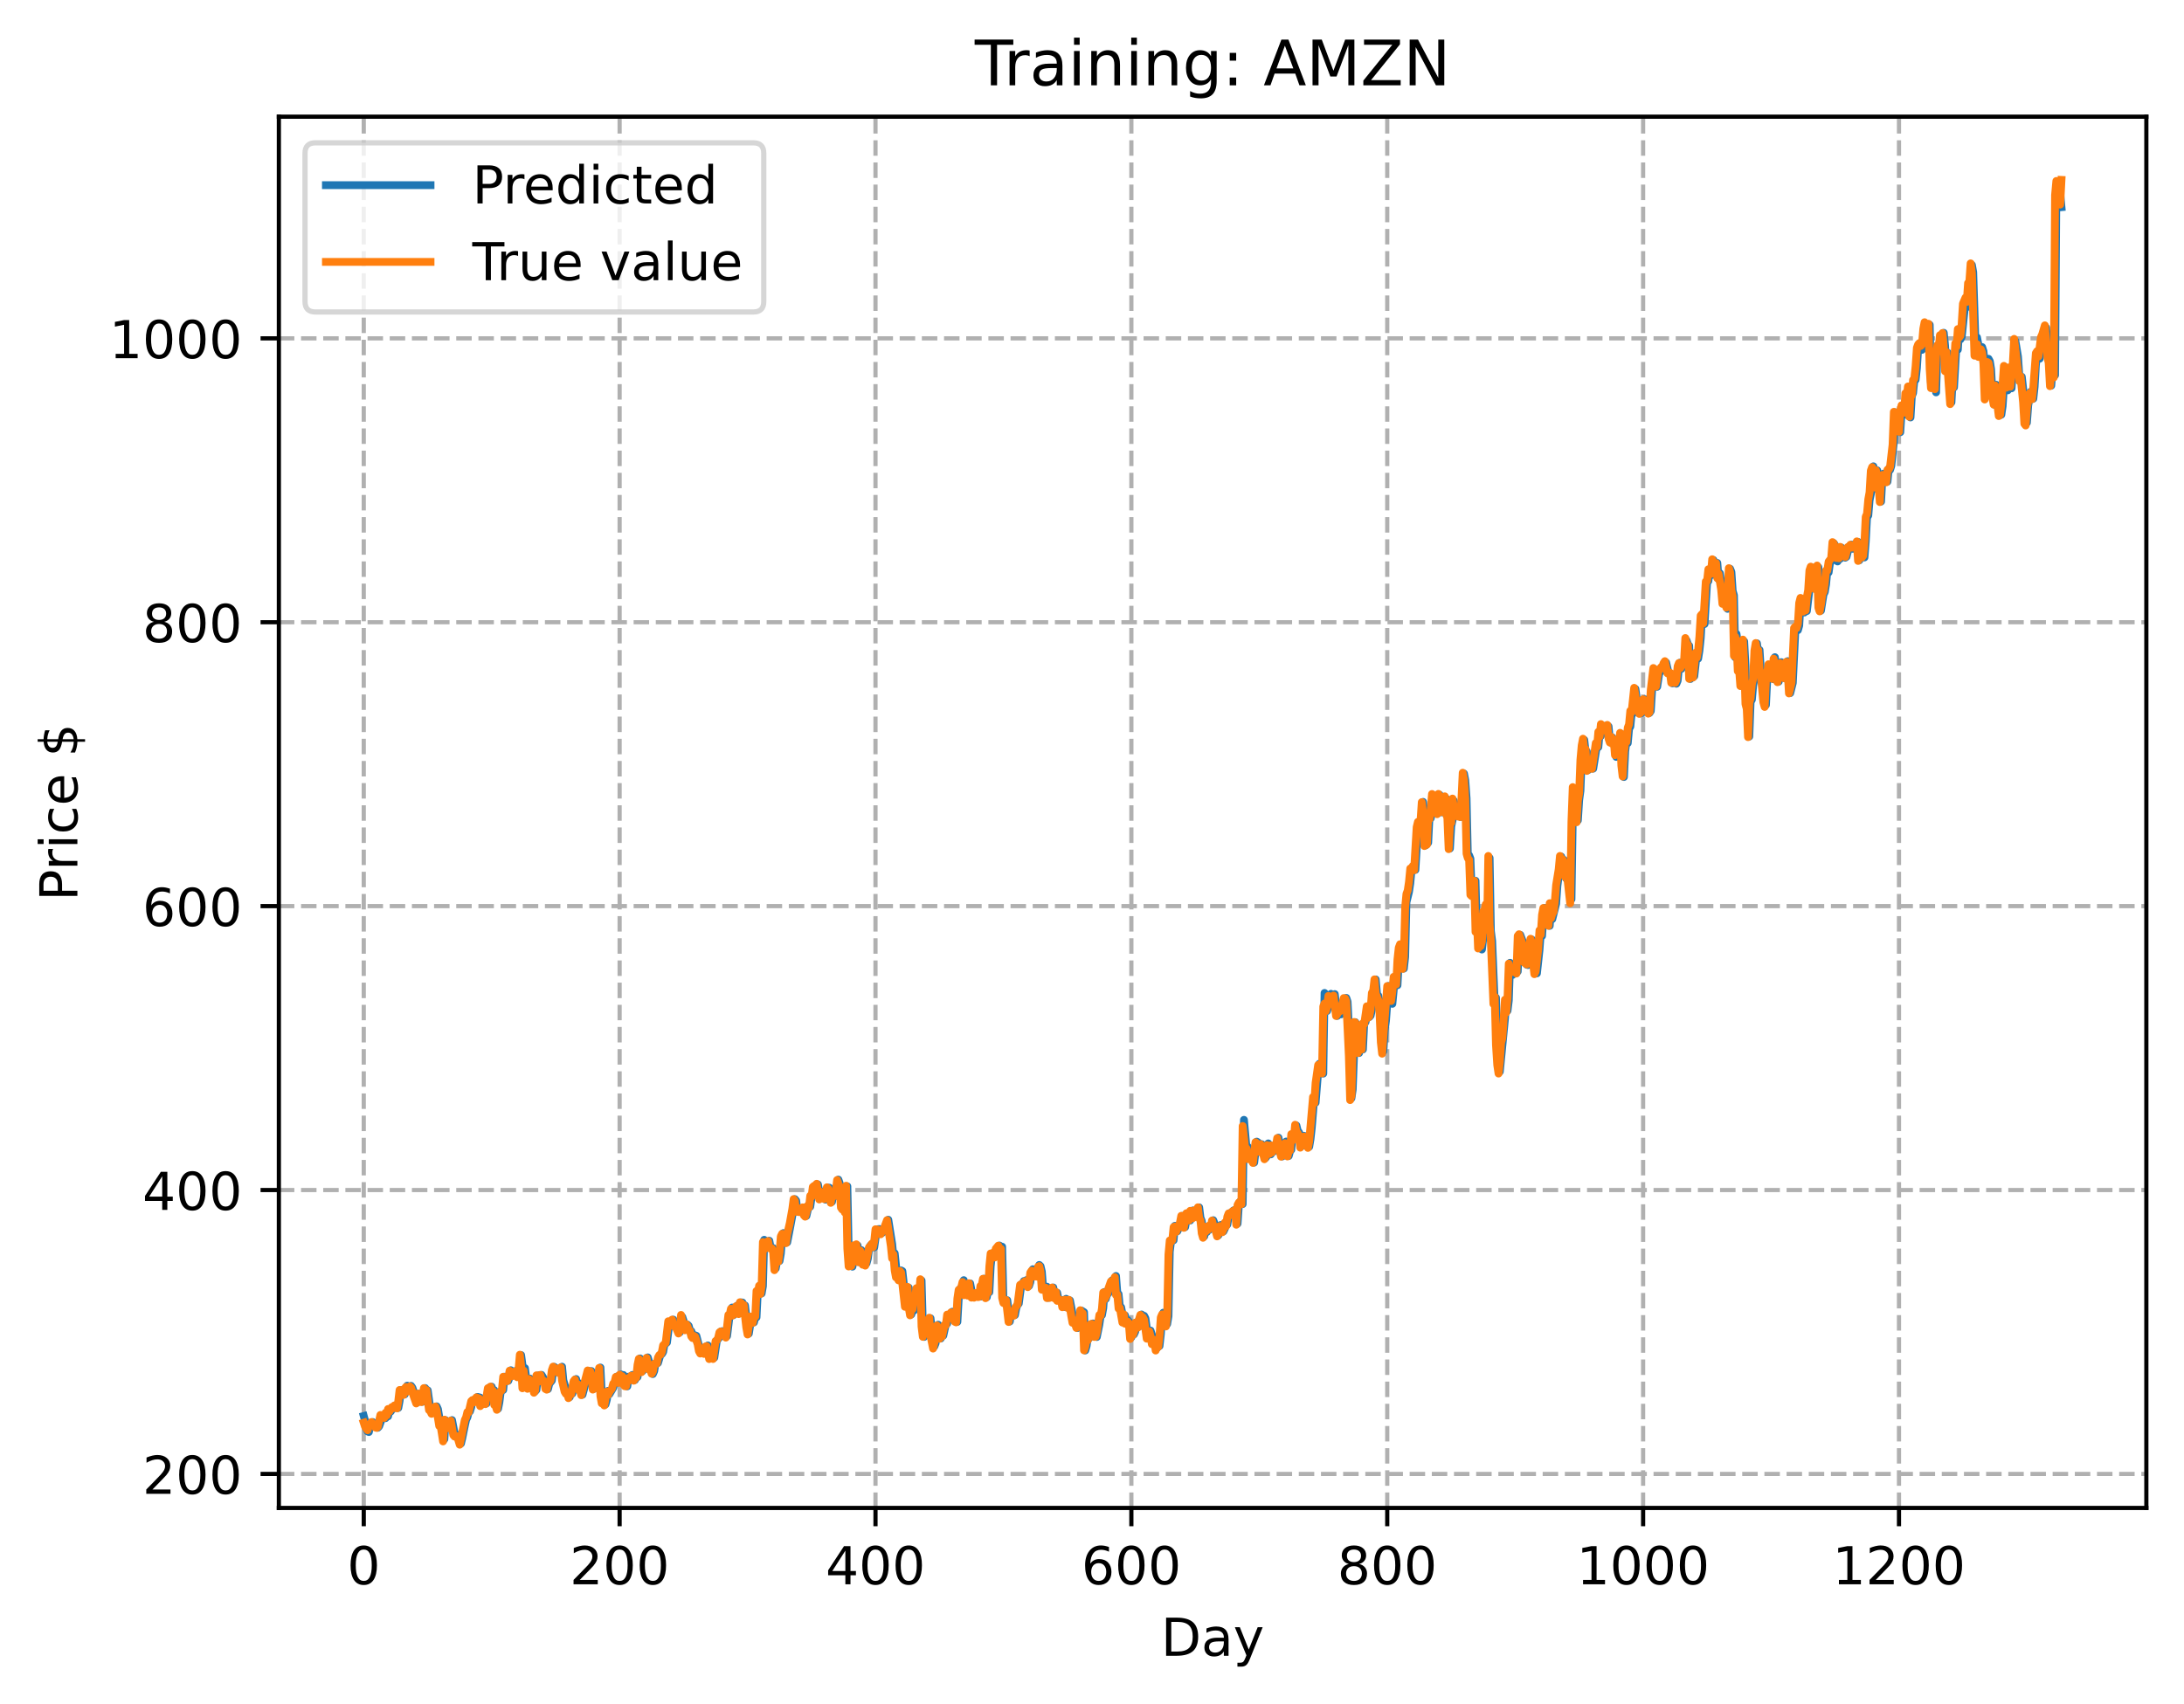 <?xml version="1.0" encoding="utf-8" standalone="no"?>
<!DOCTYPE svg PUBLIC "-//W3C//DTD SVG 1.1//EN"
  "http://www.w3.org/Graphics/SVG/1.1/DTD/svg11.dtd">
<!-- Created with matplotlib (https://matplotlib.org/) -->
<svg height="325.986pt" version="1.1" viewBox="0 0 417.648 325.986" width="417.648pt" xmlns="http://www.w3.org/2000/svg" xmlns:xlink="http://www.w3.org/1999/xlink">
 <defs>
  <style type="text/css">
*{stroke-linecap:butt;stroke-linejoin:round;}
  </style>
 </defs>
 <g id="figure_1">
  <g id="patch_1">
   <path d="M 0 325.986 
L 417.648 325.986 
L 417.648 0 
L 0 0 
z
" style="fill:#ffffff;"/>
  </g>
  <g id="axes_1">
   <g id="patch_2">
    <path d="M 53.328 288.43 
L 410.448 288.43 
L 410.448 22.318 
L 53.328 22.318 
z
" style="fill:#ffffff;"/>
   </g>
   <g id="matplotlib.axis_1">
    <g id="xtick_1">
     <g id="line2d_1">
      <path clip-path="url(#pd96ae7004c)" d="M 69.561 288.43 
L 69.561 22.318 
" style="fill:none;stroke:#b0b0b0;stroke-dasharray:2.96,1.28;stroke-dashoffset:0;stroke-width:0.8;"/>
     </g>
     <g id="line2d_2">
      <defs>
       <path d="M 0 0 
L 0 3.5 
" id="mcb754fb084" style="stroke:#000000;stroke-width:0.8;"/>
      </defs>
      <g>
       <use style="stroke:#000000;stroke-width:0.8;" x="69.561" xlink:href="#mcb754fb084" y="288.43"/>
      </g>
     </g>
     <g id="text_1">
      <!-- 0 -->
      <defs>
       <path d="M 31.781 66.406 
Q 24.172 66.406 20.328 58.906 
Q 16.5 51.422 16.5 36.375 
Q 16.5 21.391 20.328 13.891 
Q 24.172 6.391 31.781 6.391 
Q 39.453 6.391 43.281 13.891 
Q 47.125 21.391 47.125 36.375 
Q 47.125 51.422 43.281 58.906 
Q 39.453 66.406 31.781 66.406 
z
M 31.781 74.219 
Q 44.047 74.219 50.516 64.516 
Q 56.984 54.828 56.984 36.375 
Q 56.984 17.969 50.516 8.266 
Q 44.047 -1.422 31.781 -1.422 
Q 19.531 -1.422 13.062 8.266 
Q 6.594 17.969 6.594 36.375 
Q 6.594 54.828 13.062 64.516 
Q 19.531 74.219 31.781 74.219 
z
" id="DejaVuSans-48"/>
      </defs>
      <g transform="translate(66.38 303.029)scale(0.1 -0.1)">
       <use xlink:href="#DejaVuSans-48"/>
      </g>
     </g>
    </g>
    <g id="xtick_2">
     <g id="line2d_3">
      <path clip-path="url(#pd96ae7004c)" d="M 118.491 288.43 
L 118.491 22.318 
" style="fill:none;stroke:#b0b0b0;stroke-dasharray:2.96,1.28;stroke-dashoffset:0;stroke-width:0.8;"/>
     </g>
     <g id="line2d_4">
      <g>
       <use style="stroke:#000000;stroke-width:0.8;" x="118.491" xlink:href="#mcb754fb084" y="288.43"/>
      </g>
     </g>
     <g id="text_2">
      <!-- 200 -->
      <defs>
       <path d="M 19.188 8.297 
L 53.609 8.297 
L 53.609 0 
L 7.328 0 
L 7.328 8.297 
Q 12.938 14.109 22.625 23.891 
Q 32.328 33.688 34.812 36.531 
Q 39.547 41.844 41.422 45.531 
Q 43.312 49.219 43.312 52.781 
Q 43.312 58.594 39.234 62.25 
Q 35.156 65.922 28.609 65.922 
Q 23.969 65.922 18.812 64.312 
Q 13.672 62.703 7.812 59.422 
L 7.812 69.391 
Q 13.766 71.781 18.938 73 
Q 24.125 74.219 28.422 74.219 
Q 39.75 74.219 46.484 68.547 
Q 53.219 62.891 53.219 53.422 
Q 53.219 48.922 51.531 44.891 
Q 49.859 40.875 45.406 35.406 
Q 44.188 33.984 37.641 27.219 
Q 31.109 20.453 19.188 8.297 
z
" id="DejaVuSans-50"/>
      </defs>
      <g transform="translate(108.948 303.029)scale(0.1 -0.1)">
       <use xlink:href="#DejaVuSans-50"/>
       <use x="63.623" xlink:href="#DejaVuSans-48"/>
       <use x="127.246" xlink:href="#DejaVuSans-48"/>
      </g>
     </g>
    </g>
    <g id="xtick_3">
     <g id="line2d_5">
      <path clip-path="url(#pd96ae7004c)" d="M 167.422 288.43 
L 167.422 22.318 
" style="fill:none;stroke:#b0b0b0;stroke-dasharray:2.96,1.28;stroke-dashoffset:0;stroke-width:0.8;"/>
     </g>
     <g id="line2d_6">
      <g>
       <use style="stroke:#000000;stroke-width:0.8;" x="167.422" xlink:href="#mcb754fb084" y="288.43"/>
      </g>
     </g>
     <g id="text_3">
      <!-- 400 -->
      <defs>
       <path d="M 37.797 64.312 
L 12.891 25.391 
L 37.797 25.391 
z
M 35.203 72.906 
L 47.609 72.906 
L 47.609 25.391 
L 58.016 25.391 
L 58.016 17.188 
L 47.609 17.188 
L 47.609 0 
L 37.797 0 
L 37.797 17.188 
L 4.891 17.188 
L 4.891 26.703 
z
" id="DejaVuSans-52"/>
      </defs>
      <g transform="translate(157.878 303.029)scale(0.1 -0.1)">
       <use xlink:href="#DejaVuSans-52"/>
       <use x="63.623" xlink:href="#DejaVuSans-48"/>
       <use x="127.246" xlink:href="#DejaVuSans-48"/>
      </g>
     </g>
    </g>
    <g id="xtick_4">
     <g id="line2d_7">
      <path clip-path="url(#pd96ae7004c)" d="M 216.353 288.43 
L 216.353 22.318 
" style="fill:none;stroke:#b0b0b0;stroke-dasharray:2.96,1.28;stroke-dashoffset:0;stroke-width:0.8;"/>
     </g>
     <g id="line2d_8">
      <g>
       <use style="stroke:#000000;stroke-width:0.8;" x="216.353" xlink:href="#mcb754fb084" y="288.43"/>
      </g>
     </g>
     <g id="text_4">
      <!-- 600 -->
      <defs>
       <path d="M 33.016 40.375 
Q 26.375 40.375 22.484 35.828 
Q 18.609 31.297 18.609 23.391 
Q 18.609 15.531 22.484 10.953 
Q 26.375 6.391 33.016 6.391 
Q 39.656 6.391 43.531 10.953 
Q 47.406 15.531 47.406 23.391 
Q 47.406 31.297 43.531 35.828 
Q 39.656 40.375 33.016 40.375 
z
M 52.594 71.297 
L 52.594 62.312 
Q 48.875 64.062 45.094 64.984 
Q 41.312 65.922 37.594 65.922 
Q 27.828 65.922 22.672 59.328 
Q 17.531 52.734 16.797 39.406 
Q 19.672 43.656 24.016 45.922 
Q 28.375 48.188 33.594 48.188 
Q 44.578 48.188 50.953 41.516 
Q 57.328 34.859 57.328 23.391 
Q 57.328 12.156 50.688 5.359 
Q 44.047 -1.422 33.016 -1.422 
Q 20.359 -1.422 13.672 8.266 
Q 6.984 17.969 6.984 36.375 
Q 6.984 53.656 15.188 63.938 
Q 23.391 74.219 37.203 74.219 
Q 40.922 74.219 44.703 73.484 
Q 48.484 72.75 52.594 71.297 
z
" id="DejaVuSans-54"/>
      </defs>
      <g transform="translate(206.809 303.029)scale(0.1 -0.1)">
       <use xlink:href="#DejaVuSans-54"/>
       <use x="63.623" xlink:href="#DejaVuSans-48"/>
       <use x="127.246" xlink:href="#DejaVuSans-48"/>
      </g>
     </g>
    </g>
    <g id="xtick_5">
     <g id="line2d_9">
      <path clip-path="url(#pd96ae7004c)" d="M 265.283 288.43 
L 265.283 22.318 
" style="fill:none;stroke:#b0b0b0;stroke-dasharray:2.96,1.28;stroke-dashoffset:0;stroke-width:0.8;"/>
     </g>
     <g id="line2d_10">
      <g>
       <use style="stroke:#000000;stroke-width:0.8;" x="265.283" xlink:href="#mcb754fb084" y="288.43"/>
      </g>
     </g>
     <g id="text_5">
      <!-- 800 -->
      <defs>
       <path d="M 31.781 34.625 
Q 24.75 34.625 20.719 30.859 
Q 16.703 27.094 16.703 20.516 
Q 16.703 13.922 20.719 10.156 
Q 24.75 6.391 31.781 6.391 
Q 38.812 6.391 42.859 10.172 
Q 46.922 13.969 46.922 20.516 
Q 46.922 27.094 42.891 30.859 
Q 38.875 34.625 31.781 34.625 
z
M 21.922 38.812 
Q 15.578 40.375 12.031 44.719 
Q 8.5 49.078 8.5 55.328 
Q 8.5 64.062 14.719 69.141 
Q 20.953 74.219 31.781 74.219 
Q 42.672 74.219 48.875 69.141 
Q 55.078 64.062 55.078 55.328 
Q 55.078 49.078 51.531 44.719 
Q 48 40.375 41.703 38.812 
Q 48.828 37.156 52.797 32.312 
Q 56.781 27.484 56.781 20.516 
Q 56.781 9.906 50.312 4.234 
Q 43.844 -1.422 31.781 -1.422 
Q 19.734 -1.422 13.25 4.234 
Q 6.781 9.906 6.781 20.516 
Q 6.781 27.484 10.781 32.312 
Q 14.797 37.156 21.922 38.812 
z
M 18.312 54.391 
Q 18.312 48.734 21.844 45.562 
Q 25.391 42.391 31.781 42.391 
Q 38.141 42.391 41.719 45.562 
Q 45.312 48.734 45.312 54.391 
Q 45.312 60.062 41.719 63.234 
Q 38.141 66.406 31.781 66.406 
Q 25.391 66.406 21.844 63.234 
Q 18.312 60.062 18.312 54.391 
z
" id="DejaVuSans-56"/>
      </defs>
      <g transform="translate(255.74 303.029)scale(0.1 -0.1)">
       <use xlink:href="#DejaVuSans-56"/>
       <use x="63.623" xlink:href="#DejaVuSans-48"/>
       <use x="127.246" xlink:href="#DejaVuSans-48"/>
      </g>
     </g>
    </g>
    <g id="xtick_6">
     <g id="line2d_11">
      <path clip-path="url(#pd96ae7004c)" d="M 314.214 288.43 
L 314.214 22.318 
" style="fill:none;stroke:#b0b0b0;stroke-dasharray:2.96,1.28;stroke-dashoffset:0;stroke-width:0.8;"/>
     </g>
     <g id="line2d_12">
      <g>
       <use style="stroke:#000000;stroke-width:0.8;" x="314.214" xlink:href="#mcb754fb084" y="288.43"/>
      </g>
     </g>
     <g id="text_6">
      <!-- 1000 -->
      <defs>
       <path d="M 12.406 8.297 
L 28.516 8.297 
L 28.516 63.922 
L 10.984 60.406 
L 10.984 69.391 
L 28.422 72.906 
L 38.281 72.906 
L 38.281 8.297 
L 54.391 8.297 
L 54.391 0 
L 12.406 0 
z
" id="DejaVuSans-49"/>
      </defs>
      <g transform="translate(301.489 303.029)scale(0.1 -0.1)">
       <use xlink:href="#DejaVuSans-49"/>
       <use x="63.623" xlink:href="#DejaVuSans-48"/>
       <use x="127.246" xlink:href="#DejaVuSans-48"/>
       <use x="190.869" xlink:href="#DejaVuSans-48"/>
      </g>
     </g>
    </g>
    <g id="xtick_7">
     <g id="line2d_13">
      <path clip-path="url(#pd96ae7004c)" d="M 363.144 288.43 
L 363.144 22.318 
" style="fill:none;stroke:#b0b0b0;stroke-dasharray:2.96,1.28;stroke-dashoffset:0;stroke-width:0.8;"/>
     </g>
     <g id="line2d_14">
      <g>
       <use style="stroke:#000000;stroke-width:0.8;" x="363.144" xlink:href="#mcb754fb084" y="288.43"/>
      </g>
     </g>
     <g id="text_7">
      <!-- 1200 -->
      <g transform="translate(350.419 303.029)scale(0.1 -0.1)">
       <use xlink:href="#DejaVuSans-49"/>
       <use x="63.623" xlink:href="#DejaVuSans-50"/>
       <use x="127.246" xlink:href="#DejaVuSans-48"/>
       <use x="190.869" xlink:href="#DejaVuSans-48"/>
      </g>
     </g>
    </g>
    <g id="text_8">
     <!-- Day -->
     <defs>
      <path d="M 19.672 64.797 
L 19.672 8.109 
L 31.594 8.109 
Q 46.688 8.109 53.688 14.938 
Q 60.688 21.781 60.688 36.531 
Q 60.688 51.172 53.688 57.984 
Q 46.688 64.797 31.594 64.797 
z
M 9.812 72.906 
L 30.078 72.906 
Q 51.266 72.906 61.172 64.094 
Q 71.094 55.281 71.094 36.531 
Q 71.094 17.672 61.125 8.828 
Q 51.172 0 30.078 0 
L 9.812 0 
z
" id="DejaVuSans-68"/>
      <path d="M 34.281 27.484 
Q 23.391 27.484 19.188 25 
Q 14.984 22.516 14.984 16.5 
Q 14.984 11.719 18.141 8.906 
Q 21.297 6.109 26.703 6.109 
Q 34.188 6.109 38.703 11.406 
Q 43.219 16.703 43.219 25.484 
L 43.219 27.484 
z
M 52.203 31.203 
L 52.203 0 
L 43.219 0 
L 43.219 8.297 
Q 40.141 3.328 35.547 0.953 
Q 30.953 -1.422 24.312 -1.422 
Q 15.922 -1.422 10.953 3.297 
Q 6 8.016 6 15.922 
Q 6 25.141 12.172 29.828 
Q 18.359 34.516 30.609 34.516 
L 43.219 34.516 
L 43.219 35.406 
Q 43.219 41.609 39.141 45 
Q 35.062 48.391 27.688 48.391 
Q 23 48.391 18.547 47.266 
Q 14.109 46.141 10.016 43.891 
L 10.016 52.203 
Q 14.938 54.109 19.578 55.047 
Q 24.219 56 28.609 56 
Q 40.484 56 46.344 49.844 
Q 52.203 43.703 52.203 31.203 
z
" id="DejaVuSans-97"/>
      <path d="M 32.172 -5.078 
Q 28.375 -14.844 24.75 -17.812 
Q 21.141 -20.797 15.094 -20.797 
L 7.906 -20.797 
L 7.906 -13.281 
L 13.188 -13.281 
Q 16.891 -13.281 18.938 -11.516 
Q 21 -9.766 23.484 -3.219 
L 25.094 0.875 
L 2.984 54.688 
L 12.5 54.688 
L 29.594 11.922 
L 46.688 54.688 
L 56.203 54.688 
z
" id="DejaVuSans-121"/>
     </defs>
     <g transform="translate(222.015 316.707)scale(0.1 -0.1)">
      <use xlink:href="#DejaVuSans-68"/>
      <use x="77.002" xlink:href="#DejaVuSans-97"/>
      <use x="138.281" xlink:href="#DejaVuSans-121"/>
     </g>
    </g>
   </g>
   <g id="matplotlib.axis_2">
    <g id="ytick_1">
     <g id="line2d_15">
      <path clip-path="url(#pd96ae7004c)" d="M 53.328 281.927 
L 410.448 281.927 
" style="fill:none;stroke:#b0b0b0;stroke-dasharray:2.96,1.28;stroke-dashoffset:0;stroke-width:0.8;"/>
     </g>
     <g id="line2d_16">
      <defs>
       <path d="M 0 0 
L -3.5 0 
" id="me14611814e" style="stroke:#000000;stroke-width:0.8;"/>
      </defs>
      <g>
       <use style="stroke:#000000;stroke-width:0.8;" x="53.328" xlink:href="#me14611814e" y="281.927"/>
      </g>
     </g>
     <g id="text_9">
      <!-- 200 -->
      <g transform="translate(27.241 285.727)scale(0.1 -0.1)">
       <use xlink:href="#DejaVuSans-50"/>
       <use x="63.623" xlink:href="#DejaVuSans-48"/>
       <use x="127.246" xlink:href="#DejaVuSans-48"/>
      </g>
     </g>
    </g>
    <g id="ytick_2">
     <g id="line2d_17">
      <path clip-path="url(#pd96ae7004c)" d="M 53.328 227.624 
L 410.448 227.624 
" style="fill:none;stroke:#b0b0b0;stroke-dasharray:2.96,1.28;stroke-dashoffset:0;stroke-width:0.8;"/>
     </g>
     <g id="line2d_18">
      <g>
       <use style="stroke:#000000;stroke-width:0.8;" x="53.328" xlink:href="#me14611814e" y="227.624"/>
      </g>
     </g>
     <g id="text_10">
      <!-- 400 -->
      <g transform="translate(27.241 231.424)scale(0.1 -0.1)">
       <use xlink:href="#DejaVuSans-52"/>
       <use x="63.623" xlink:href="#DejaVuSans-48"/>
       <use x="127.246" xlink:href="#DejaVuSans-48"/>
      </g>
     </g>
    </g>
    <g id="ytick_3">
     <g id="line2d_19">
      <path clip-path="url(#pd96ae7004c)" d="M 53.328 173.321 
L 410.448 173.321 
" style="fill:none;stroke:#b0b0b0;stroke-dasharray:2.96,1.28;stroke-dashoffset:0;stroke-width:0.8;"/>
     </g>
     <g id="line2d_20">
      <g>
       <use style="stroke:#000000;stroke-width:0.8;" x="53.328" xlink:href="#me14611814e" y="173.321"/>
      </g>
     </g>
     <g id="text_11">
      <!-- 600 -->
      <g transform="translate(27.241 177.12)scale(0.1 -0.1)">
       <use xlink:href="#DejaVuSans-54"/>
       <use x="63.623" xlink:href="#DejaVuSans-48"/>
       <use x="127.246" xlink:href="#DejaVuSans-48"/>
      </g>
     </g>
    </g>
    <g id="ytick_4">
     <g id="line2d_21">
      <path clip-path="url(#pd96ae7004c)" d="M 53.328 119.018 
L 410.448 119.018 
" style="fill:none;stroke:#b0b0b0;stroke-dasharray:2.96,1.28;stroke-dashoffset:0;stroke-width:0.8;"/>
     </g>
     <g id="line2d_22">
      <g>
       <use style="stroke:#000000;stroke-width:0.8;" x="53.328" xlink:href="#me14611814e" y="119.018"/>
      </g>
     </g>
     <g id="text_12">
      <!-- 800 -->
      <g transform="translate(27.241 122.817)scale(0.1 -0.1)">
       <use xlink:href="#DejaVuSans-56"/>
       <use x="63.623" xlink:href="#DejaVuSans-48"/>
       <use x="127.246" xlink:href="#DejaVuSans-48"/>
      </g>
     </g>
    </g>
    <g id="ytick_5">
     <g id="line2d_23">
      <path clip-path="url(#pd96ae7004c)" d="M 53.328 64.715 
L 410.448 64.715 
" style="fill:none;stroke:#b0b0b0;stroke-dasharray:2.96,1.28;stroke-dashoffset:0;stroke-width:0.8;"/>
     </g>
     <g id="line2d_24">
      <g>
       <use style="stroke:#000000;stroke-width:0.8;" x="53.328" xlink:href="#me14611814e" y="64.715"/>
      </g>
     </g>
     <g id="text_13">
      <!-- 1000 -->
      <g transform="translate(20.878 68.514)scale(0.1 -0.1)">
       <use xlink:href="#DejaVuSans-49"/>
       <use x="63.623" xlink:href="#DejaVuSans-48"/>
       <use x="127.246" xlink:href="#DejaVuSans-48"/>
       <use x="190.869" xlink:href="#DejaVuSans-48"/>
      </g>
     </g>
    </g>
    <g id="text_14">
     <!-- Price $ -->
     <defs>
      <path d="M 19.672 64.797 
L 19.672 37.406 
L 32.078 37.406 
Q 38.969 37.406 42.719 40.969 
Q 46.484 44.531 46.484 51.125 
Q 46.484 57.672 42.719 61.234 
Q 38.969 64.797 32.078 64.797 
z
M 9.812 72.906 
L 32.078 72.906 
Q 44.344 72.906 50.609 67.359 
Q 56.891 61.812 56.891 51.125 
Q 56.891 40.328 50.609 34.812 
Q 44.344 29.297 32.078 29.297 
L 19.672 29.297 
L 19.672 0 
L 9.812 0 
z
" id="DejaVuSans-80"/>
      <path d="M 41.109 46.297 
Q 39.594 47.172 37.812 47.578 
Q 36.031 48 33.891 48 
Q 26.266 48 22.188 43.047 
Q 18.109 38.094 18.109 28.812 
L 18.109 0 
L 9.078 0 
L 9.078 54.688 
L 18.109 54.688 
L 18.109 46.188 
Q 20.953 51.172 25.484 53.578 
Q 30.031 56 36.531 56 
Q 37.453 56 38.578 55.875 
Q 39.703 55.766 41.062 55.516 
z
" id="DejaVuSans-114"/>
      <path d="M 9.422 54.688 
L 18.406 54.688 
L 18.406 0 
L 9.422 0 
z
M 9.422 75.984 
L 18.406 75.984 
L 18.406 64.594 
L 9.422 64.594 
z
" id="DejaVuSans-105"/>
      <path d="M 48.781 52.594 
L 48.781 44.188 
Q 44.969 46.297 41.141 47.344 
Q 37.312 48.391 33.406 48.391 
Q 24.656 48.391 19.812 42.844 
Q 14.984 37.312 14.984 27.297 
Q 14.984 17.281 19.812 11.734 
Q 24.656 6.203 33.406 6.203 
Q 37.312 6.203 41.141 7.25 
Q 44.969 8.297 48.781 10.406 
L 48.781 2.094 
Q 45.016 0.344 40.984 -0.531 
Q 36.969 -1.422 32.422 -1.422 
Q 20.062 -1.422 12.781 6.344 
Q 5.516 14.109 5.516 27.297 
Q 5.516 40.672 12.859 48.328 
Q 20.219 56 33.016 56 
Q 37.156 56 41.109 55.141 
Q 45.062 54.297 48.781 52.594 
z
" id="DejaVuSans-99"/>
      <path d="M 56.203 29.594 
L 56.203 25.203 
L 14.891 25.203 
Q 15.484 15.922 20.484 11.062 
Q 25.484 6.203 34.422 6.203 
Q 39.594 6.203 44.453 7.469 
Q 49.312 8.734 54.109 11.281 
L 54.109 2.781 
Q 49.266 0.734 44.188 -0.344 
Q 39.109 -1.422 33.891 -1.422 
Q 20.797 -1.422 13.156 6.188 
Q 5.516 13.812 5.516 26.812 
Q 5.516 40.234 12.766 48.109 
Q 20.016 56 32.328 56 
Q 43.359 56 49.781 48.891 
Q 56.203 41.797 56.203 29.594 
z
M 47.219 32.234 
Q 47.125 39.594 43.094 43.984 
Q 39.062 48.391 32.422 48.391 
Q 24.906 48.391 20.391 44.141 
Q 15.875 39.891 15.188 32.172 
z
" id="DejaVuSans-101"/>
      <path id="DejaVuSans-32"/>
      <path d="M 33.797 -14.703 
L 28.906 -14.703 
L 28.859 0 
Q 23.734 0.094 18.609 1.188 
Q 13.484 2.297 8.297 4.5 
L 8.297 13.281 
Q 13.281 10.156 18.375 8.562 
Q 23.484 6.984 28.906 6.938 
L 28.906 29.203 
Q 18.109 30.953 13.203 35.156 
Q 8.297 39.359 8.297 46.688 
Q 8.297 54.641 13.625 59.219 
Q 18.953 63.812 28.906 64.5 
L 28.906 75.984 
L 33.797 75.984 
L 33.797 64.656 
Q 38.328 64.453 42.578 63.688 
Q 46.828 62.938 50.875 61.625 
L 50.875 53.078 
Q 46.828 55.125 42.547 56.25 
Q 38.281 57.375 33.797 57.562 
L 33.797 36.719 
Q 44.875 35.016 50.094 30.609 
Q 55.328 26.219 55.328 18.609 
Q 55.328 10.359 49.781 5.594 
Q 44.234 0.828 33.797 0.094 
z
M 28.906 37.594 
L 28.906 57.625 
Q 23.25 56.984 20.266 54.391 
Q 17.281 51.812 17.281 47.516 
Q 17.281 43.312 20.031 40.969 
Q 22.797 38.625 28.906 37.594 
z
M 33.797 28.219 
L 33.797 7.078 
Q 39.984 7.906 43.141 10.594 
Q 46.297 13.281 46.297 17.672 
Q 46.297 21.969 43.281 24.5 
Q 40.281 27.047 33.797 28.219 
z
" id="DejaVuSans-36"/>
     </defs>
     <g transform="translate(14.798 172.342)rotate(-90)scale(0.1 -0.1)">
      <use xlink:href="#DejaVuSans-80"/>
      <use x="58.553" xlink:href="#DejaVuSans-114"/>
      <use x="99.666" xlink:href="#DejaVuSans-105"/>
      <use x="127.449" xlink:href="#DejaVuSans-99"/>
      <use x="182.43" xlink:href="#DejaVuSans-101"/>
      <use x="243.953" xlink:href="#DejaVuSans-32"/>
      <use x="275.74" xlink:href="#DejaVuSans-36"/>
     </g>
    </g>
   </g>
   <g id="line2d_25">
    <path clip-path="url(#pd96ae7004c)" d="M 69.561 270.848 
L 69.806 271.744 
L 70.05 273.275 
L 70.295 273.8 
L 70.539 273.912 
L 70.784 272.718 
L 71.029 272.571 
L 71.273 272.002 
L 71.518 272.368 
L 71.763 272.507 
L 72.007 272.933 
L 72.252 273.093 
L 72.497 272.834 
L 73.231 270.778 
L 73.475 271.189 
L 73.72 271.267 
L 73.965 270.482 
L 74.209 270.91 
L 74.454 269.754 
L 74.699 270.018 
L 75.188 269.306 
L 75.433 269.329 
L 75.677 268.911 
L 75.922 268.948 
L 76.166 269.299 
L 76.411 267.972 
L 76.656 265.884 
L 77.39 266.721 
L 77.634 265.561 
L 77.879 265.04 
L 78.124 265.991 
L 78.368 265.819 
L 78.613 265.083 
L 78.858 265.423 
L 79.836 268.244 
L 80.081 266.588 
L 80.815 268.124 
L 81.304 265.504 
L 81.549 265.902 
L 81.794 265.94 
L 82.283 269.458 
L 82.527 269.714 
L 82.772 270.171 
L 83.261 269.892 
L 83.506 268.999 
L 83.751 269.544 
L 84.24 272.58 
L 84.485 272.535 
L 84.974 275.287 
L 85.219 271.653 
L 85.463 272.705 
L 85.708 272.967 
L 86.197 272.576 
L 86.442 271.624 
L 86.931 274.147 
L 87.176 274.456 
L 87.665 274.499 
L 88.154 276.103 
L 88.399 275.082 
L 88.888 272.687 
L 89.133 271.579 
L 89.378 271.081 
L 89.622 270.107 
L 89.867 269.968 
L 90.112 269.162 
L 90.356 267.873 
L 90.601 267.756 
L 90.846 267.989 
L 91.335 267.203 
L 91.824 267.327 
L 92.069 268.688 
L 92.558 267.676 
L 92.803 267.802 
L 93.048 268.441 
L 93.292 267.317 
L 93.537 265.428 
L 93.781 265.952 
L 94.026 265.244 
L 94.271 266.409 
L 94.515 265.906 
L 94.76 268.464 
L 95.249 269.45 
L 95.494 268.208 
L 95.739 266.305 
L 95.983 265.903 
L 96.228 265.867 
L 96.473 263.329 
L 96.717 263.857 
L 96.962 263.723 
L 97.207 264.114 
L 97.451 263.429 
L 97.696 262.098 
L 97.941 262.33 
L 98.185 263.083 
L 98.675 262.201 
L 99.164 263.32 
L 99.409 261.773 
L 99.653 259.192 
L 99.898 261.021 
L 100.142 265.198 
L 100.387 261.684 
L 100.632 263.636 
L 100.876 264.048 
L 101.121 265.386 
L 101.366 263.692 
L 101.855 265.582 
L 102.1 264.825 
L 102.344 266.121 
L 102.589 265.839 
L 102.834 263.153 
L 103.078 263.056 
L 103.323 264.109 
L 103.568 262.986 
L 104.057 263.801 
L 104.302 264.106 
L 104.546 265.232 
L 104.791 265.697 
L 105.036 264.687 
L 105.525 264.079 
L 105.769 262.215 
L 106.014 261.445 
L 106.259 261.79 
L 106.748 261.768 
L 106.993 262.447 
L 107.237 261.64 
L 107.482 261.419 
L 107.727 264.011 
L 108.461 266.537 
L 108.705 266.228 
L 108.95 267.23 
L 109.195 266.339 
L 109.439 266.565 
L 110.173 263.773 
L 110.418 264.937 
L 110.663 264.554 
L 110.907 265.646 
L 111.152 265.773 
L 111.397 266.767 
L 112.62 262.218 
L 112.864 263.213 
L 113.109 262.25 
L 113.354 263.591 
L 113.598 265.638 
L 113.843 265.356 
L 114.088 264.647 
L 114.332 263.111 
L 114.577 263.096 
L 114.822 261.578 
L 115.066 266.707 
L 115.311 268.05 
L 115.556 267.24 
L 115.8 268.615 
L 116.045 267.719 
L 116.29 266.031 
L 116.534 266.673 
L 117.268 265.441 
L 117.513 264.587 
L 117.757 264.278 
L 118.002 263.284 
L 118.491 264.205 
L 118.736 262.891 
L 118.981 263.283 
L 119.225 263.009 
L 119.47 264.711 
L 119.715 265.04 
L 119.959 265.166 
L 120.204 263.325 
L 120.449 263.925 
L 120.693 263.618 
L 120.938 262.997 
L 121.183 263.786 
L 121.427 263.954 
L 121.672 263.39 
L 121.917 263.388 
L 122.161 260.923 
L 122.406 259.834 
L 122.895 262.251 
L 123.14 261.311 
L 123.385 261.577 
L 123.874 259.635 
L 124.118 260.437 
L 124.363 261.764 
L 124.608 261.955 
L 124.852 262.818 
L 125.097 262.271 
L 125.342 260.806 
L 125.586 260.817 
L 125.831 260.695 
L 126.32 259.049 
L 126.565 258.986 
L 126.81 258.607 
L 127.054 257.236 
L 127.544 256.786 
L 128.033 252.811 
L 128.278 252.912 
L 128.522 252.753 
L 128.767 252.412 
L 129.012 253.668 
L 129.256 253.362 
L 129.501 253.626 
L 129.99 254.855 
L 130.235 253.913 
L 130.479 251.908 
L 131.213 254.181 
L 131.458 253.365 
L 131.703 253.604 
L 131.947 254.49 
L 132.192 254.601 
L 132.681 255.911 
L 132.926 255.416 
L 133.171 255.512 
L 133.905 258.348 
L 134.149 258.658 
L 134.394 258.459 
L 134.639 258.037 
L 134.883 258.696 
L 135.128 257.524 
L 135.373 257.353 
L 135.617 258.254 
L 135.862 259.742 
L 136.106 259.614 
L 136.351 258.98 
L 136.596 259.684 
L 137.085 256.409 
L 137.574 255.82 
L 137.819 254.712 
L 138.064 254.616 
L 138.553 254.841 
L 139.042 255.538 
L 139.532 251.533 
L 139.776 251.263 
L 140.021 250.094 
L 140.266 251.548 
L 140.51 250.667 
L 140.755 251.104 
L 141 249.72 
L 141.489 251.206 
L 141.733 249.123 
L 141.978 249.132 
L 142.223 250.534 
L 142.467 249.687 
L 142.957 253.757 
L 143.201 255.078 
L 143.691 251.932 
L 143.935 251.925 
L 144.18 252.938 
L 144.425 252.014 
L 144.669 251.975 
L 144.914 246.938 
L 145.159 247.466 
L 145.403 245.81 
L 145.648 247.406 
L 145.893 246.006 
L 146.137 237.146 
L 146.382 238.754 
L 146.627 237.868 
L 146.871 238.064 
L 147.116 237.325 
L 147.361 238.596 
L 147.605 238.768 
L 147.85 238.724 
L 148.094 239.267 
L 148.339 242.618 
L 148.828 240.038 
L 149.073 241.191 
L 149.318 239.765 
L 149.562 236.583 
L 149.807 235.857 
L 150.296 237.006 
L 150.541 237.625 
L 151.03 235.121 
L 151.764 231.212 
L 152.009 229.364 
L 152.254 229.656 
L 152.498 231.715 
L 152.743 231.342 
L 152.988 231.821 
L 153.232 231.126 
L 153.477 231.692 
L 153.721 230.97 
L 153.966 232.263 
L 154.211 232.568 
L 154.7 230.465 
L 154.945 230.805 
L 155.189 229.037 
L 155.434 228.786 
L 155.679 226.926 
L 155.923 226.782 
L 156.168 227.754 
L 156.413 226.554 
L 156.902 229.182 
L 157.147 227.913 
L 157.391 228.221 
L 157.636 228.269 
L 157.881 229.459 
L 158.37 227.162 
L 158.615 227.185 
L 158.859 228.208 
L 159.104 229.867 
L 159.349 228.213 
L 159.593 228.664 
L 159.838 228.768 
L 160.082 227.58 
L 160.327 225.635 
L 160.572 226.331 
L 160.816 227.463 
L 161.061 230.631 
L 161.306 231.153 
L 161.55 229.03 
L 161.795 231.65 
L 162.04 226.914 
L 162.284 238.781 
L 162.529 241.987 
L 162.774 241.351 
L 163.018 242.276 
L 163.508 238.486 
L 163.752 238.17 
L 163.997 238.23 
L 164.242 241.401 
L 164.486 239.446 
L 164.731 239.122 
L 165.22 241.601 
L 165.465 241.239 
L 165.709 241.638 
L 165.954 240.75 
L 166.199 238.796 
L 166.443 238.23 
L 166.688 238.45 
L 166.933 237.786 
L 167.177 238.594 
L 167.667 235.139 
L 168.156 235.082 
L 168.645 235.87 
L 168.89 235.675 
L 169.379 234.361 
L 169.624 234.011 
L 169.869 233.309 
L 170.603 237.928 
L 170.847 240.394 
L 171.092 239.714 
L 171.581 244.386 
L 171.826 243.931 
L 172.07 244.517 
L 172.315 243.003 
L 172.56 243.126 
L 173.294 249.713 
L 173.538 247.423 
L 173.783 246.299 
L 174.028 249.726 
L 174.272 251.42 
L 174.517 250.303 
L 174.762 250.691 
L 175.006 248.493 
L 175.251 247.873 
L 175.496 246.536 
L 175.74 246.36 
L 175.985 247.776 
L 176.23 244.932 
L 176.474 253.583 
L 176.719 255.716 
L 177.453 252.457 
L 177.697 252.489 
L 177.942 252.146 
L 178.431 256.844 
L 178.676 257.53 
L 178.921 256.926 
L 179.165 253.94 
L 179.41 253.383 
L 179.655 255.117 
L 179.899 256.026 
L 180.144 255.346 
L 180.389 255.471 
L 180.878 253.243 
L 181.123 253.184 
L 181.367 251.469 
L 181.612 251.724 
L 181.857 251.817 
L 182.101 250.905 
L 182.346 251.412 
L 182.835 252.749 
L 183.08 252.837 
L 183.325 248.486 
L 183.569 246.536 
L 183.814 247.106 
L 184.303 244.865 
L 184.548 247.492 
L 184.792 247.444 
L 185.037 247.173 
L 185.282 247.437 
L 185.526 245.488 
L 186.016 248.128 
L 186.26 247.416 
L 186.505 247.992 
L 186.75 247.393 
L 187.239 248.019 
L 187.484 248.006 
L 187.728 246.058 
L 187.973 245.626 
L 188.218 244.586 
L 188.462 245.527 
L 188.707 248.119 
L 188.952 246.635 
L 189.196 247.161 
L 189.441 242.218 
L 189.685 239.833 
L 189.93 240.095 
L 190.175 239.494 
L 190.419 240.375 
L 190.664 238.892 
L 190.909 238.441 
L 191.153 238.243 
L 191.398 238.876 
L 191.643 238.463 
L 191.887 248.994 
L 192.132 249.137 
L 192.377 249.036 
L 192.621 248.702 
L 193.111 252.77 
L 193.355 251.078 
L 193.6 251.438 
L 193.845 251.009 
L 194.089 251.544 
L 194.334 250.24 
L 194.579 249.562 
L 194.823 249.337 
L 195.312 245.645 
L 195.557 245.605 
L 195.802 245.035 
L 196.046 245.075 
L 196.291 244.852 
L 196.536 245.603 
L 196.78 245.972 
L 197.025 245.256 
L 197.27 243.342 
L 197.514 242.775 
L 197.759 243.796 
L 198.004 244.029 
L 198.248 243.293 
L 198.493 243.993 
L 198.738 241.956 
L 198.982 242.184 
L 199.227 243.219 
L 199.472 246.337 
L 199.716 245.995 
L 199.961 246.353 
L 200.206 246.115 
L 200.45 248.235 
L 200.695 247.236 
L 200.94 248.127 
L 201.184 247.802 
L 201.429 246.266 
L 201.673 248.105 
L 201.918 248.174 
L 202.163 247.265 
L 202.407 248.531 
L 202.652 248.542 
L 202.897 248.757 
L 203.141 248.685 
L 203.386 249.915 
L 203.631 249.986 
L 203.875 248.433 
L 204.12 248.703 
L 204.365 249.953 
L 204.609 248.733 
L 205.099 251.296 
L 205.343 252.788 
L 205.588 252.211 
L 206.077 254.012 
L 206.567 253.007 
L 206.811 250.68 
L 207.3 250.988 
L 207.545 258.305 
L 207.79 257.45 
L 208.034 255.751 
L 208.279 255.987 
L 208.524 255.029 
L 208.768 253.249 
L 209.013 253.144 
L 209.258 254.06 
L 209.502 255.575 
L 209.747 255.731 
L 210.236 253.308 
L 210.481 251.591 
L 210.726 251.557 
L 210.97 250.22 
L 211.215 247.127 
L 211.46 248.455 
L 211.704 247.625 
L 211.949 247.404 
L 212.683 244.891 
L 213.172 245.596 
L 213.417 244.065 
L 213.661 247.288 
L 213.906 247.528 
L 214.151 250.016 
L 214.395 250.048 
L 214.885 252.619 
L 215.129 251.589 
L 215.374 252.917 
L 215.619 252.461 
L 216.108 253.043 
L 216.353 255.79 
L 216.597 255.112 
L 216.842 255.237 
L 217.087 254.706 
L 217.331 252.911 
L 217.576 253.042 
L 217.821 253.738 
L 218.31 251.428 
L 218.555 251.692 
L 218.799 251.691 
L 219.044 252.151 
L 219.533 255.818 
L 219.778 254.932 
L 220.022 254.504 
L 220.267 255.259 
L 220.512 256.882 
L 220.756 255.778 
L 221.246 257.871 
L 221.49 257.247 
L 221.735 257.456 
L 221.98 255.239 
L 222.224 251.837 
L 222.469 251.084 
L 222.958 252.818 
L 223.203 253.247 
L 223.448 251.743 
L 223.692 239.411 
L 223.937 237.408 
L 224.426 237.233 
L 224.671 234.474 
L 224.916 234.481 
L 225.16 235.503 
L 225.894 233.808 
L 226.139 232.569 
L 226.383 234.348 
L 226.628 234.723 
L 227.117 232.27 
L 227.607 233.449 
L 227.851 231.688 
L 228.096 231.536 
L 228.341 232.813 
L 228.585 231.594 
L 229.075 232.109 
L 229.319 230.939 
L 229.564 232.926 
L 229.809 233.541 
L 230.053 235.727 
L 230.298 236.465 
L 230.543 234.655 
L 230.787 235.662 
L 231.032 235.064 
L 231.276 235.221 
L 231.521 234.646 
L 231.766 234.744 
L 232.01 233.395 
L 232.5 234.62 
L 232.744 235.095 
L 232.989 236.29 
L 233.478 234.302 
L 233.968 235.54 
L 234.212 235.037 
L 234.457 233.773 
L 234.702 234.226 
L 234.946 232.673 
L 235.191 232.032 
L 235.436 232.062 
L 235.68 232.246 
L 235.925 231.505 
L 236.17 231.962 
L 236.414 231.228 
L 236.659 234.052 
L 236.904 230.448 
L 237.148 229.826 
L 237.637 230.311 
L 237.882 214.199 
L 238.371 219.592 
L 238.616 219.352 
L 238.861 221.28 
L 239.105 221.223 
L 239.35 220.719 
L 239.595 221.362 
L 239.839 222.372 
L 240.329 218.368 
L 240.573 218.514 
L 241.063 220.12 
L 241.307 218.862 
L 241.552 220.464 
L 241.797 220.779 
L 242.041 221.467 
L 242.286 221.093 
L 242.531 218.708 
L 243.02 220.796 
L 243.264 219.182 
L 243.509 220.296 
L 243.754 219.508 
L 243.998 219.277 
L 244.243 219.269 
L 244.488 217.614 
L 244.977 220.178 
L 245.222 221.189 
L 245.466 220.764 
L 245.956 218.348 
L 246.2 219.467 
L 246.445 221.113 
L 246.69 220.191 
L 246.934 219.927 
L 247.179 216.987 
L 247.424 217.797 
L 247.668 217.58 
L 247.913 215.277 
L 248.158 216.269 
L 248.402 216.588 
L 248.647 217.091 
L 248.892 219.242 
L 249.381 217.256 
L 249.87 217.739 
L 250.115 218.081 
L 250.359 219.345 
L 250.604 217.901 
L 250.849 215.701 
L 251.338 209.742 
L 251.583 210.917 
L 252.072 204.903 
L 252.317 203.459 
L 252.561 203.859 
L 252.806 203.47 
L 253.051 205.352 
L 253.295 189.929 
L 253.785 193.373 
L 254.029 192.342 
L 254.274 190.391 
L 254.519 190.096 
L 255.008 191.402 
L 255.252 190.146 
L 255.742 194.314 
L 256.231 193.045 
L 256.476 194.008 
L 256.72 192.261 
L 256.965 191.895 
L 257.21 191.097 
L 257.454 190.876 
L 257.699 191.61 
L 258.188 201.56 
L 258.433 210.07 
L 258.678 208.395 
L 259.167 195.52 
L 259.412 195.924 
L 259.656 197.291 
L 259.901 201.417 
L 260.146 197.873 
L 260.39 198.935 
L 260.635 200.735 
L 260.88 195.618 
L 261.124 195.514 
L 261.369 194.436 
L 261.613 192.624 
L 261.858 194.527 
L 262.103 194.259 
L 262.347 193.102 
L 262.592 189.659 
L 262.837 189.477 
L 263.081 187.343 
L 263.326 190.192 
L 263.571 190.445 
L 263.815 191.66 
L 264.06 193.49 
L 264.305 199.527 
L 264.549 201.076 
L 264.794 197.108 
L 265.039 195.24 
L 265.528 188.586 
L 265.773 190.192 
L 266.017 189.641 
L 266.262 192.004 
L 266.751 186.95 
L 266.996 187.31 
L 267.24 188.452 
L 267.485 183.757 
L 267.73 181.612 
L 267.974 180.706 
L 268.219 184.247 
L 268.464 185.267 
L 268.708 183.038 
L 268.953 172.581 
L 269.442 170.578 
L 269.687 168.919 
L 269.932 166.244 
L 270.421 165.822 
L 270.666 166.383 
L 271.155 158.332 
L 271.4 157.371 
L 271.644 158.579 
L 271.889 157.488 
L 272.134 153.383 
L 272.378 155.523 
L 272.623 161.699 
L 272.868 161.1 
L 273.112 161.182 
L 273.357 156.242 
L 273.601 156.523 
L 273.846 155.294 
L 274.091 152.083 
L 274.335 154.689 
L 274.58 152.86 
L 274.825 153.443 
L 275.069 155.505 
L 275.314 152.036 
L 275.559 152.621 
L 275.803 155.382 
L 276.048 153.792 
L 276.293 154.71 
L 276.537 152.73 
L 276.782 156.057 
L 277.027 156.311 
L 277.271 162.301 
L 277.516 158.068 
L 277.761 156.955 
L 278.005 153.154 
L 278.25 154.038 
L 278.495 155.692 
L 279.228 156.23 
L 279.473 156.256 
L 279.718 152.998 
L 279.962 147.969 
L 280.207 149.231 
L 280.452 152.673 
L 280.696 163.795 
L 280.941 163.607 
L 281.186 164.236 
L 281.43 170.762 
L 281.675 170.637 
L 281.92 168.976 
L 282.164 168.466 
L 282.409 177.998 
L 282.654 175.354 
L 282.898 181.063 
L 283.143 179.883 
L 283.388 181.612 
L 283.632 179.488 
L 283.877 174.195 
L 284.366 173.452 
L 284.611 177.844 
L 284.856 164.107 
L 285.1 178.069 
L 285.345 179.988 
L 285.834 191.823 
L 286.079 190.831 
L 286.323 199.713 
L 286.568 204.163 
L 286.813 204.973 
L 287.791 194.862 
L 288.036 191.528 
L 288.281 193.339 
L 288.525 191.367 
L 288.77 184.163 
L 289.015 186.198 
L 289.259 186.475 
L 289.504 185.483 
L 289.749 185.156 
L 289.993 185.399 
L 290.238 185.815 
L 290.483 179.366 
L 290.727 178.818 
L 291.216 180.131 
L 291.461 183.647 
L 291.706 183.669 
L 291.95 184.516 
L 292.195 184.586 
L 292.44 181.476 
L 292.929 179.701 
L 293.174 180.171 
L 293.418 184.341 
L 293.663 186.199 
L 293.908 186.176 
L 294.397 181.672 
L 294.642 178.314 
L 294.886 179.03 
L 295.131 175.504 
L 295.376 173.687 
L 295.62 175.219 
L 295.865 174.168 
L 296.11 175.319 
L 296.354 177.088 
L 296.599 173.017 
L 296.843 175.802 
L 297.577 172.869 
L 297.822 169.429 
L 298.556 163.846 
L 298.801 165.984 
L 299.045 164.452 
L 299.29 164.664 
L 299.535 168.068 
L 299.779 166.194 
L 300.269 171.557 
L 300.513 172.008 
L 300.758 156.002 
L 301.003 151.222 
L 301.247 154.3 
L 301.492 154.256 
L 301.737 156.919 
L 301.981 153.053 
L 302.226 151.261 
L 302.471 145.028 
L 302.715 142.742 
L 302.96 141.529 
L 303.204 143.701 
L 303.449 143.758 
L 303.694 147.302 
L 303.938 146.836 
L 304.183 146.791 
L 304.428 145.246 
L 304.672 147.021 
L 305.162 143.948 
L 305.406 142.398 
L 305.651 142.909 
L 305.896 140.199 
L 306.14 140.77 
L 306.385 138.888 
L 306.63 139.612 
L 306.874 138.845 
L 307.119 139.916 
L 307.364 139.141 
L 307.608 138.945 
L 307.853 141.624 
L 308.098 142.034 
L 308.342 141.06 
L 308.587 142.302 
L 308.831 141.952 
L 309.076 144.777 
L 309.321 142.062 
L 309.565 142.007 
L 309.81 143.511 
L 310.055 140.378 
L 310.299 146.584 
L 310.544 148.619 
L 310.789 143.73 
L 311.033 141.7 
L 311.278 142.137 
L 311.523 139.4 
L 311.767 138.98 
L 312.012 136.432 
L 312.257 136.5 
L 312.746 131.778 
L 312.991 133.603 
L 313.48 134.94 
L 313.725 136.441 
L 313.969 136.415 
L 314.459 133.745 
L 314.703 134.022 
L 314.948 133.792 
L 315.437 136.372 
L 315.682 136.001 
L 315.926 132.008 
L 316.416 127.994 
L 316.905 131.361 
L 317.394 128.107 
L 317.639 128.442 
L 317.884 127.576 
L 318.128 127.718 
L 318.373 126.919 
L 318.618 126.73 
L 319.107 128.859 
L 319.596 128.883 
L 319.841 130.706 
L 320.086 130.338 
L 320.33 129.177 
L 320.575 130.778 
L 320.819 130.2 
L 321.064 127.546 
L 321.309 126.75 
L 321.553 127.931 
L 322.043 127.097 
L 322.287 126.426 
L 322.532 122.504 
L 322.777 123.243 
L 323.021 123.502 
L 323.266 129.866 
L 323.511 126.82 
L 323.755 129.514 
L 324 129.333 
L 324.489 124.873 
L 324.734 125.981 
L 324.979 124.438 
L 325.223 122.103 
L 325.468 117.844 
L 325.713 117.65 
L 325.957 119.363 
L 326.447 111.367 
L 326.691 111.153 
L 326.936 108.919 
L 327.425 109.954 
L 327.67 107.124 
L 328.159 108.462 
L 328.404 107.68 
L 328.648 110.786 
L 328.893 109.647 
L 329.627 115.336 
L 329.872 113.882 
L 330.116 114.131 
L 330.361 116.453 
L 330.606 113.805 
L 330.85 108.795 
L 331.095 109.406 
L 331.34 113.05 
L 331.584 113.868 
L 331.829 125.736 
L 332.074 121.255 
L 332.318 122.92 
L 332.563 128.31 
L 332.807 127.548 
L 333.052 131.204 
L 333.297 122.94 
L 333.541 122.688 
L 333.786 127.309 
L 334.031 135.457 
L 334.275 135.271 
L 334.52 140.88 
L 334.765 134.259 
L 335.009 133.846 
L 335.254 131.095 
L 335.499 129.793 
L 335.743 124.77 
L 335.988 123.06 
L 336.233 125.014 
L 336.477 124.319 
L 336.722 128.211 
L 336.967 128.974 
L 337.456 134.22 
L 337.701 134.843 
L 337.945 130 
L 338.435 127.536 
L 338.679 127.767 
L 338.924 127.553 
L 339.168 129.915 
L 339.413 125.707 
L 340.147 130.378 
L 340.636 126.66 
L 340.881 127.257 
L 341.126 128.25 
L 341.37 129.767 
L 341.615 126.806 
L 341.86 126.462 
L 342.104 128.739 
L 342.349 132.567 
L 342.838 130.612 
L 343.328 120.454 
L 343.572 120.065 
L 343.817 120.532 
L 344.062 119.661 
L 344.306 115.573 
L 344.551 114.537 
L 344.795 116.936 
L 345.04 117.154 
L 345.285 116.582 
L 345.529 116.876 
L 346.508 108.554 
L 346.753 109.685 
L 347.242 112.645 
L 347.731 108.511 
L 347.976 116.755 
L 348.221 116.805 
L 348.71 113.707 
L 348.955 113.241 
L 349.199 111.763 
L 349.444 109.177 
L 349.689 109.491 
L 349.933 107.76 
L 350.423 106.966 
L 350.667 103.893 
L 350.912 104.255 
L 351.156 105.135 
L 351.401 107.388 
L 351.646 106.005 
L 351.89 106.887 
L 352.135 104.733 
L 352.38 105.981 
L 352.624 105.656 
L 352.869 106.668 
L 353.114 106.492 
L 353.603 104.533 
L 353.848 104.704 
L 354.092 104.173 
L 354.337 104.973 
L 354.826 104.538 
L 355.071 104.883 
L 355.316 103.656 
L 355.56 107.182 
L 355.805 105.987 
L 356.05 106.047 
L 356.294 106.599 
L 356.539 106.626 
L 356.783 103.666 
L 357.028 98.991 
L 357.273 98.6 
L 357.517 95.7 
L 357.762 94.448 
L 358.007 90.439 
L 358.251 89.198 
L 358.496 92.575 
L 358.741 93.536 
L 358.985 89.966 
L 359.475 92.947 
L 359.719 95.936 
L 359.964 91.28 
L 360.209 90.587 
L 360.453 91.932 
L 360.698 91.203 
L 360.943 92.119 
L 361.187 89.64 
L 361.432 89.896 
L 361.677 89.098 
L 362.166 84.527 
L 362.411 78.859 
L 362.655 79.362 
L 362.9 80.987 
L 363.144 81.65 
L 363.389 82.674 
L 363.634 78.654 
L 363.878 77.628 
L 364.123 79.045 
L 364.368 79.307 
L 364.612 75.368 
L 364.857 76.314 
L 365.102 73.951 
L 365.346 79.847 
L 365.591 75.787 
L 365.836 75.163 
L 366.08 72.721 
L 366.325 72.647 
L 366.57 70.365 
L 366.814 66.59 
L 367.059 66.223 
L 367.304 65.651 
L 367.548 66.916 
L 367.793 65.993 
L 368.038 63.195 
L 368.282 62.021 
L 368.527 64.013 
L 368.771 62.23 
L 369.016 62.127 
L 369.261 73.192 
L 369.505 74.168 
L 369.75 69.662 
L 369.995 71.335 
L 370.239 75.048 
L 370.484 67.395 
L 370.729 65.938 
L 370.973 66.621 
L 371.218 64.307 
L 371.463 64.232 
L 371.707 63.657 
L 371.952 66.073 
L 372.197 70.474 
L 372.441 67.456 
L 372.686 71.28 
L 372.931 72.795 
L 373.175 76.961 
L 373.42 72.346 
L 373.665 74.098 
L 374.154 65.659 
L 374.399 66.879 
L 374.643 62.982 
L 374.888 64.916 
L 375.132 64.493 
L 375.866 57.584 
L 376.111 57.308 
L 376.356 58.678 
L 376.6 54.218 
L 376.845 54.36 
L 377.09 50.687 
L 377.334 52.064 
L 377.824 67.36 
L 378.068 64.535 
L 378.313 65.839 
L 378.558 67.76 
L 378.802 67.714 
L 379.047 66.389 
L 379.292 67.168 
L 379.536 69.397 
L 379.781 75.838 
L 380.026 73.017 
L 380.27 68.631 
L 380.515 69.091 
L 380.759 70.643 
L 381.004 75.232 
L 381.249 75.705 
L 381.493 77.442 
L 381.738 73.596 
L 382.227 78.122 
L 382.472 79.41 
L 382.717 79.32 
L 382.961 77.675 
L 383.451 70.225 
L 383.695 70.958 
L 383.94 74.666 
L 384.185 73.632 
L 384.429 70.33 
L 384.674 74.27 
L 384.919 70.401 
L 385.163 69.737 
L 385.408 65.254 
L 385.897 68.2 
L 386.142 71.675 
L 386.387 72.541 
L 386.631 72.071 
L 387.12 76.442 
L 387.365 80.999 
L 387.61 80.845 
L 387.854 77.512 
L 388.344 74.929 
L 388.588 75.816 
L 388.833 76.257 
L 389.078 73.97 
L 389.322 69.84 
L 389.567 67.647 
L 389.812 67.168 
L 390.056 68.605 
L 390.546 64.79 
L 391.035 63.579 
L 391.28 62.68 
L 391.769 68.767 
L 392.014 68.995 
L 392.258 73.767 
L 392.503 70.911 
L 392.747 71.759 
L 392.992 71.755 
L 393.237 36.725 
L 393.481 35.351 
L 393.726 36.955 
L 393.971 36.989 
L 394.215 39.621 
L 394.215 39.621 
" style="fill:none;stroke:#1f77b4;stroke-linecap:square;stroke-width:1.5;"/>
   </g>
   <g id="line2d_26">
    <path clip-path="url(#pd96ae7004c)" d="M 69.561 272.128 
L 69.806 272.886 
L 70.295 273.562 
L 70.539 272.432 
L 70.784 272.699 
L 71.029 272.001 
L 71.273 272.593 
L 71.518 272.68 
L 71.763 273.035 
L 72.007 273.119 
L 72.252 272.916 
L 72.741 270.646 
L 73.231 270.972 
L 73.475 271.216 
L 73.72 270.225 
L 73.965 270.741 
L 74.209 269.508 
L 74.454 270.002 
L 74.699 269.408 
L 74.943 269.134 
L 75.188 269.378 
L 75.433 268.821 
L 75.677 268.927 
L 75.922 269.378 
L 76.166 267.977 
L 76.411 265.87 
L 76.9 266.812 
L 77.145 266.823 
L 77.39 265.571 
L 77.634 265.292 
L 77.879 266.179 
L 78.124 265.976 
L 78.368 265.18 
L 78.613 265.417 
L 79.102 267.046 
L 79.592 268.441 
L 79.836 266.562 
L 80.57 268.189 
L 81.06 265.509 
L 81.304 266.041 
L 81.549 265.892 
L 82.038 269.712 
L 82.283 269.921 
L 82.527 270.426 
L 82.772 269.932 
L 83.017 269.997 
L 83.261 269.033 
L 83.506 269.75 
L 83.995 272.756 
L 84.24 272.612 
L 84.729 275.704 
L 84.974 271.545 
L 85.219 272.997 
L 85.463 273.201 
L 85.708 273.125 
L 85.953 272.606 
L 86.197 271.729 
L 86.687 274.501 
L 86.931 274.784 
L 87.421 274.705 
L 87.91 276.334 
L 88.888 271.602 
L 89.133 271.099 
L 89.378 270.084 
L 89.622 270.144 
L 90.112 268.007 
L 90.356 267.795 
L 90.601 268.262 
L 91.09 267.276 
L 91.335 267.437 
L 91.58 267.464 
L 91.824 268.957 
L 92.069 268.164 
L 92.314 267.874 
L 92.558 268.012 
L 92.803 268.572 
L 93.292 265.528 
L 93.537 266.182 
L 93.781 265.229 
L 94.026 266.473 
L 94.271 266.011 
L 94.515 268.724 
L 94.76 268.81 
L 95.005 269.66 
L 95.494 266.367 
L 95.983 265.867 
L 96.228 263.339 
L 96.473 263.904 
L 96.717 263.912 
L 96.962 264.187 
L 97.207 263.481 
L 97.451 262.18 
L 97.696 262.405 
L 97.941 263.212 
L 98.43 262.346 
L 98.919 263.434 
L 99.164 261.938 
L 99.409 259.123 
L 99.653 261.281 
L 99.898 265.541 
L 100.142 262.172 
L 100.387 264.143 
L 100.632 264.279 
L 100.876 265.642 
L 101.121 263.766 
L 101.366 265.034 
L 101.61 265.574 
L 101.855 265.107 
L 102.1 266.394 
L 102.344 265.989 
L 102.589 263.065 
L 102.834 263.128 
L 103.078 264.254 
L 103.323 262.989 
L 103.568 263.896 
L 104.057 264.165 
L 104.302 265.672 
L 104.546 265.81 
L 104.791 264.754 
L 105.28 264.078 
L 105.525 262.077 
L 105.769 261.404 
L 106.014 261.892 
L 106.503 261.784 
L 106.748 262.585 
L 106.993 261.8 
L 107.237 261.537 
L 107.482 264.078 
L 107.971 266.209 
L 108.216 266.611 
L 108.461 266.375 
L 108.705 267.431 
L 108.95 266.247 
L 109.195 266.717 
L 109.684 264.197 
L 109.929 263.874 
L 110.173 265.199 
L 110.418 264.735 
L 110.663 265.9 
L 110.907 265.886 
L 111.152 266.864 
L 112.375 262.142 
L 112.62 263.54 
L 112.864 262.286 
L 113.109 263.627 
L 113.354 265.794 
L 113.598 265.55 
L 113.843 264.673 
L 114.088 263.22 
L 114.332 263.253 
L 114.577 261.645 
L 114.822 267.046 
L 115.066 268.422 
L 115.311 267.317 
L 115.556 268.832 
L 116.045 266.166 
L 116.29 266.799 
L 116.534 266.253 
L 117.024 265.593 
L 117.268 264.651 
L 117.513 264.412 
L 117.757 263.375 
L 118.247 264.518 
L 118.491 262.948 
L 118.736 263.565 
L 118.981 263.231 
L 119.225 264.833 
L 119.47 265.148 
L 119.715 265.164 
L 119.959 263.657 
L 120.204 264.135 
L 120.449 263.782 
L 120.693 263.138 
L 120.938 263.768 
L 121.183 264.089 
L 121.427 263.69 
L 121.672 263.51 
L 121.917 261.056 
L 122.161 259.916 
L 122.406 261.623 
L 122.651 262.468 
L 122.895 261.349 
L 123.14 261.838 
L 123.629 259.728 
L 124.118 261.987 
L 124.363 262.009 
L 124.608 262.756 
L 124.852 262.354 
L 125.097 260.866 
L 125.586 260.833 
L 125.831 259.636 
L 126.076 259.193 
L 126.32 259.112 
L 126.565 258.61 
L 126.81 257.331 
L 127.299 256.858 
L 127.788 252.726 
L 128.033 252.992 
L 128.278 252.911 
L 128.522 252.416 
L 128.767 253.66 
L 129.012 253.356 
L 129.501 254.488 
L 129.745 255.064 
L 129.99 253.853 
L 130.235 251.515 
L 130.724 254.121 
L 130.969 254.445 
L 131.213 253.263 
L 131.458 253.633 
L 131.703 254.507 
L 131.947 254.572 
L 132.192 255.615 
L 132.437 255.932 
L 132.681 255.52 
L 132.926 255.675 
L 133.415 257.127 
L 133.66 258.449 
L 133.905 258.897 
L 134.149 258.694 
L 134.394 258.281 
L 134.639 258.965 
L 134.883 257.564 
L 135.128 257.488 
L 135.617 259.954 
L 135.862 259.777 
L 136.106 259.125 
L 136.351 259.94 
L 136.84 256.503 
L 137.085 256.378 
L 137.33 255.9 
L 137.574 254.855 
L 137.819 254.678 
L 138.553 255.341 
L 138.798 255.846 
L 139.287 251.509 
L 139.532 251.501 
L 139.776 250.339 
L 140.021 251.656 
L 140.266 250.939 
L 140.51 251.341 
L 140.755 249.856 
L 141 250.429 
L 141.244 251.344 
L 141.489 249.088 
L 141.733 249.207 
L 141.978 250.768 
L 142.223 249.606 
L 142.712 253.899 
L 142.957 255.256 
L 143.446 251.819 
L 143.691 251.871 
L 143.935 253.038 
L 144.18 251.928 
L 144.425 251.852 
L 144.669 246.921 
L 144.914 247.597 
L 145.159 245.941 
L 145.403 247.51 
L 145.648 246.03 
L 145.893 237.564 
L 146.137 238.985 
L 146.382 237.752 
L 146.627 238.192 
L 146.871 237.391 
L 147.116 238.756 
L 147.605 238.786 
L 147.85 239.522 
L 148.094 242.949 
L 148.584 240.011 
L 148.828 241.328 
L 149.073 239.511 
L 149.318 236.476 
L 149.562 235.995 
L 149.807 236.807 
L 150.052 237.144 
L 150.296 237.787 
L 150.541 236.063 
L 151.03 233.967 
L 151.52 231.233 
L 151.764 229.357 
L 152.009 229.715 
L 152.254 231.789 
L 152.498 231.436 
L 152.743 231.836 
L 152.988 231.168 
L 153.232 231.727 
L 153.477 230.942 
L 153.721 232.46 
L 153.966 232.715 
L 154.211 231.903 
L 154.455 230.619 
L 154.7 230.978 
L 154.945 228.721 
L 155.189 228.93 
L 155.434 227.027 
L 155.679 226.831 
L 155.923 227.842 
L 156.168 226.432 
L 156.657 229.424 
L 156.902 227.953 
L 157.147 228.175 
L 157.391 228.591 
L 157.636 229.354 
L 158.125 227.103 
L 158.37 227.35 
L 158.615 228.26 
L 158.859 230.073 
L 159.104 228.292 
L 159.349 228.746 
L 159.593 228.765 
L 159.838 227.73 
L 160.082 225.71 
L 160.327 226.392 
L 160.572 227.66 
L 160.816 230.991 
L 161.061 231.349 
L 161.306 229.137 
L 161.55 231.914 
L 161.795 226.807 
L 162.04 238.841 
L 162.284 242.245 
L 162.529 241.757 
L 162.774 242.164 
L 163.263 238.192 
L 163.508 238.249 
L 163.752 237.999 
L 163.997 241.404 
L 164.242 239.245 
L 164.486 239.204 
L 164.731 240.209 
L 164.976 241.911 
L 165.22 241.254 
L 165.465 242.08 
L 166.199 238.539 
L 166.443 238.45 
L 166.688 237.915 
L 166.933 238.545 
L 167.177 237.426 
L 167.422 235.126 
L 167.911 235.21 
L 168.401 236.09 
L 168.645 235.596 
L 168.89 235.36 
L 169.624 233.389 
L 170.358 238.317 
L 170.603 240.698 
L 170.847 239.921 
L 171.092 242.989 
L 171.337 244.331 
L 171.581 244.38 
L 171.826 244.901 
L 172.07 243.103 
L 172.315 243.383 
L 173.049 249.954 
L 173.294 247.426 
L 173.538 246.139 
L 173.783 250.13 
L 174.028 251.591 
L 174.272 250.456 
L 174.517 250.41 
L 174.762 248.346 
L 175.006 248.012 
L 175.251 246.394 
L 175.496 246.815 
L 175.74 248.102 
L 175.985 244.689 
L 176.23 253.736 
L 176.474 255.704 
L 177.208 252.634 
L 177.453 252.601 
L 177.697 252.047 
L 177.942 255.487 
L 178.431 257.947 
L 178.676 256.883 
L 178.921 253.999 
L 179.165 253.516 
L 179.41 255.422 
L 179.655 256.082 
L 179.899 255.4 
L 180.144 255.658 
L 180.633 253.416 
L 180.878 253.443 
L 181.123 251.452 
L 181.612 252.017 
L 181.857 251.034 
L 182.101 251.368 
L 182.346 252.376 
L 182.591 252.824 
L 182.835 252.935 
L 183.08 248.376 
L 183.325 246.72 
L 183.569 247.309 
L 184.058 245.218 
L 184.303 247.741 
L 184.548 247.643 
L 184.792 247.277 
L 185.037 247.82 
L 185.282 245.441 
L 185.526 247.445 
L 185.771 248.205 
L 186.016 247.38 
L 186.26 248.216 
L 186.505 247.325 
L 186.994 248.105 
L 187.239 248.048 
L 187.484 245.981 
L 187.728 245.857 
L 187.973 244.597 
L 188.218 245.666 
L 188.462 248.311 
L 188.707 246.639 
L 188.952 247.195 
L 189.196 242.232 
L 189.441 239.756 
L 189.685 239.995 
L 189.93 239.598 
L 190.175 240.535 
L 190.419 238.849 
L 190.909 238.257 
L 191.153 238.99 
L 191.398 238.862 
L 191.643 248.257 
L 191.887 249.234 
L 192.132 249.346 
L 192.377 248.664 
L 192.866 252.859 
L 193.111 251.07 
L 193.355 251.431 
L 193.6 251.004 
L 193.845 251.667 
L 194.089 250.214 
L 194.579 249.53 
L 195.068 245.759 
L 195.312 245.645 
L 196.046 245.061 
L 196.291 245.84 
L 196.536 246.199 
L 196.78 245.539 
L 197.025 243.418 
L 197.27 243.052 
L 197.514 243.91 
L 197.759 244.176 
L 198.004 243.269 
L 198.248 244.187 
L 198.493 242.3 
L 198.738 242.183 
L 198.982 243.28 
L 199.227 246.698 
L 199.472 246.269 
L 199.716 246.489 
L 199.961 246.307 
L 200.206 248.289 
L 200.45 247.239 
L 200.695 248.259 
L 200.94 247.988 
L 201.184 246.272 
L 201.429 248.124 
L 201.673 248.36 
L 201.918 247.116 
L 202.163 248.821 
L 202.407 248.474 
L 202.652 248.851 
L 202.897 248.683 
L 203.141 250.035 
L 203.386 249.777 
L 203.631 248.602 
L 203.875 248.748 
L 204.12 250.165 
L 204.365 248.612 
L 204.854 251.683 
L 205.099 253.025 
L 205.343 252.52 
L 205.833 253.999 
L 206.077 253.788 
L 206.322 253.09 
L 206.567 250.613 
L 206.811 251.254 
L 207.056 251.197 
L 207.3 258.289 
L 207.545 257.499 
L 207.79 255.973 
L 208.034 256.372 
L 208.524 253.293 
L 208.768 253.223 
L 209.013 254.013 
L 209.258 255.721 
L 209.502 255.688 
L 209.747 254.814 
L 210.236 251.515 
L 210.481 251.651 
L 210.726 250.301 
L 210.97 247.222 
L 211.215 248.517 
L 211.704 247.57 
L 211.949 246.484 
L 212.438 245.099 
L 212.683 245.262 
L 212.928 245.661 
L 213.172 244.284 
L 213.417 247.716 
L 213.661 247.632 
L 213.906 250.296 
L 214.151 250.179 
L 214.64 252.973 
L 214.885 251.382 
L 215.129 253.19 
L 215.374 252.777 
L 215.619 252.788 
L 215.863 253.128 
L 216.108 256.117 
L 216.353 255.08 
L 216.597 255.392 
L 216.842 254.803 
L 217.087 253 
L 217.331 253.068 
L 217.576 253.953 
L 217.821 252.308 
L 218.065 251.507 
L 218.31 251.979 
L 218.555 251.966 
L 218.799 252.463 
L 219.288 256.055 
L 219.778 254.651 
L 220.022 255.609 
L 220.267 257.108 
L 220.512 256.204 
L 220.756 256.603 
L 221.001 258.319 
L 221.246 257.29 
L 221.49 257.643 
L 221.735 255.522 
L 221.98 251.974 
L 222.224 251.412 
L 222.958 253.714 
L 223.203 251.577 
L 223.448 239.97 
L 223.692 237.271 
L 223.937 237.521 
L 224.182 237.195 
L 224.426 234.714 
L 224.671 234.608 
L 224.916 235.618 
L 225.649 233.823 
L 225.894 232.558 
L 226.139 234.295 
L 226.383 234.855 
L 226.873 232.061 
L 227.117 233.017 
L 227.362 233.437 
L 227.607 231.597 
L 227.851 231.751 
L 228.096 233.011 
L 228.341 231.521 
L 228.585 231.803 
L 228.83 232.316 
L 229.075 230.929 
L 229.319 233.03 
L 229.564 233.446 
L 229.809 235.903 
L 230.053 236.755 
L 230.298 234.619 
L 230.543 235.612 
L 230.787 234.86 
L 231.032 235.248 
L 231.276 234.377 
L 231.521 234.89 
L 231.766 233.465 
L 232.01 234.382 
L 232.255 234.659 
L 232.744 236.489 
L 233.234 234.524 
L 233.723 235.702 
L 233.968 235.159 
L 234.212 233.858 
L 234.457 234.572 
L 234.702 232.729 
L 234.946 232.093 
L 235.191 232.335 
L 235.436 232.414 
L 235.68 231.667 
L 235.925 232.118 
L 236.17 231.415 
L 236.414 234.26 
L 236.659 230.473 
L 236.904 230.019 
L 237.148 230.394 
L 237.393 230.342 
L 237.637 215.379 
L 238.127 219.666 
L 238.371 219.65 
L 238.616 221.711 
L 238.861 221.415 
L 239.105 221.369 
L 239.595 222.438 
L 240.084 218.477 
L 240.329 218.705 
L 240.573 219.202 
L 240.818 220.329 
L 241.063 218.86 
L 241.307 220.565 
L 241.552 220.771 
L 241.797 221.73 
L 242.041 221.146 
L 242.286 219.036 
L 242.775 220.709 
L 243.02 219.093 
L 243.264 220.41 
L 243.754 219.229 
L 243.998 219.21 
L 244.243 217.69 
L 244.732 220.307 
L 244.977 221.244 
L 245.222 220.706 
L 245.466 219.27 
L 245.711 218.672 
L 245.956 219.501 
L 246.2 221.198 
L 246.445 220.223 
L 246.69 220.073 
L 246.934 216.929 
L 247.179 218.143 
L 247.424 217.771 
L 247.668 215.137 
L 247.913 216.536 
L 248.158 216.737 
L 248.402 217.28 
L 248.647 219.517 
L 249.136 217.472 
L 249.381 217.385 
L 249.625 217.839 
L 249.87 217.654 
L 250.115 219.56 
L 250.359 218.287 
L 251.093 209.821 
L 251.338 211.01 
L 251.583 207.13 
L 252.072 203.704 
L 252.561 203.658 
L 252.806 205.311 
L 253.051 192.485 
L 253.295 191.945 
L 253.54 193.405 
L 253.785 192.599 
L 254.029 190.492 
L 254.274 190.658 
L 254.519 190.962 
L 254.763 191.811 
L 255.008 190.424 
L 255.497 194.331 
L 255.742 193.956 
L 255.986 193.017 
L 256.231 193.438 
L 256.476 192.42 
L 256.72 191.915 
L 256.965 190.91 
L 257.21 190.964 
L 257.454 191.535 
L 257.944 201.974 
L 258.188 210.418 
L 258.433 209.604 
L 258.678 200.264 
L 258.922 195.485 
L 259.167 195.583 
L 259.412 196.973 
L 259.656 201.412 
L 259.901 197.608 
L 260.39 200.744 
L 260.635 195.71 
L 260.88 195.887 
L 261.369 192.479 
L 261.613 194.668 
L 261.858 194.399 
L 262.103 193.036 
L 262.347 189.919 
L 262.592 189.542 
L 262.837 187.334 
L 263.081 190.047 
L 263.571 191.309 
L 263.815 193.889 
L 264.06 199.37 
L 264.305 201.54 
L 264.794 194.847 
L 265.283 188.613 
L 265.528 190.296 
L 265.773 189.085 
L 266.017 191.469 
L 266.262 189.666 
L 266.507 186.845 
L 266.751 187.196 
L 266.996 188.301 
L 267.24 183.519 
L 267.485 181.26 
L 267.73 180.611 
L 267.974 183.943 
L 268.219 185.33 
L 268.464 183.12 
L 268.708 173.585 
L 268.953 170.984 
L 269.198 170.332 
L 269.442 168.678 
L 269.687 166.113 
L 269.932 166.289 
L 270.176 165.624 
L 270.421 166.449 
L 270.91 158.211 
L 271.155 157.201 
L 271.4 158.255 
L 271.644 157.117 
L 271.889 153.433 
L 272.134 155.51 
L 272.378 161.823 
L 272.623 160.34 
L 272.868 161.565 
L 273.112 156.069 
L 273.357 156.686 
L 273.601 154.736 
L 273.846 151.874 
L 274.091 154.003 
L 274.335 152.865 
L 274.58 153.43 
L 274.825 155.727 
L 275.069 151.855 
L 275.314 152.683 
L 275.559 155.333 
L 275.803 153.598 
L 276.048 154.361 
L 276.293 152.325 
L 276.537 155.73 
L 276.782 156.4 
L 277.027 162.42 
L 277.271 157.598 
L 277.516 157.4 
L 277.761 152.749 
L 278.25 155.906 
L 278.495 155.806 
L 278.739 156.175 
L 278.984 156.026 
L 279.228 156.273 
L 279.473 152.903 
L 279.718 147.807 
L 279.962 149.137 
L 280.207 152.716 
L 280.452 163.278 
L 280.696 164.147 
L 280.941 164.456 
L 281.186 171.165 
L 281.43 171.407 
L 281.675 168.505 
L 281.92 168.464 
L 282.164 178.26 
L 282.409 175.222 
L 282.654 181.418 
L 282.898 180.25 
L 283.143 180.986 
L 283.388 180.104 
L 283.632 174.304 
L 283.877 174.263 
L 284.122 172.982 
L 284.366 177.842 
L 284.611 163.723 
L 284.856 176.851 
L 285.1 180.161 
L 285.589 192.037 
L 285.834 190.628 
L 286.079 199.894 
L 286.323 203.704 
L 286.568 205.341 
L 286.813 203.058 
L 287.057 199.436 
L 287.302 198.55 
L 287.791 191.214 
L 288.036 193.685 
L 288.281 190.997 
L 288.525 184.318 
L 288.77 186.099 
L 289.259 185.499 
L 289.749 185.442 
L 289.993 186.213 
L 290.238 179.012 
L 290.483 178.695 
L 290.972 180.071 
L 291.216 183.422 
L 291.461 184.111 
L 291.95 184.472 
L 292.195 181.573 
L 292.684 179.561 
L 292.929 180.307 
L 293.174 184.334 
L 293.418 186.332 
L 293.663 185.816 
L 294.152 181.567 
L 294.397 177.951 
L 294.642 178.787 
L 294.886 174.988 
L 295.131 173.677 
L 295.376 175.048 
L 295.62 173.729 
L 296.11 177.084 
L 296.354 172.757 
L 296.599 175.648 
L 296.843 174.787 
L 297.088 174.426 
L 297.333 172.461 
L 297.577 169.297 
L 298.067 166.292 
L 298.311 163.723 
L 298.556 165.746 
L 298.801 164.364 
L 299.045 164.904 
L 299.29 167.755 
L 299.535 166.208 
L 300.269 172.778 
L 300.513 157.142 
L 300.758 150.555 
L 301.003 153.957 
L 301.247 154.071 
L 301.492 157.277 
L 301.737 153.243 
L 301.981 151.668 
L 302.226 145.336 
L 302.471 142.578 
L 302.715 141.301 
L 302.96 143.476 
L 303.204 143.275 
L 303.449 147.454 
L 303.694 146.862 
L 303.938 146.572 
L 304.183 145.41 
L 304.428 147.052 
L 304.917 143.903 
L 305.162 142.121 
L 305.406 142.846 
L 305.651 139.982 
L 305.896 140.892 
L 306.14 138.502 
L 306.385 139.235 
L 306.63 138.912 
L 306.874 139.724 
L 307.119 138.937 
L 307.364 138.662 
L 307.608 141.307 
L 307.853 142.032 
L 308.098 140.93 
L 308.342 142.298 
L 308.587 141.416 
L 308.831 144.435 
L 309.076 142.366 
L 309.321 141.874 
L 309.565 143.292 
L 309.81 140.175 
L 310.055 146.452 
L 310.299 148.516 
L 310.544 144.011 
L 310.789 141.934 
L 311.033 141.929 
L 311.278 139.197 
L 311.523 138.54 
L 311.767 135.958 
L 312.012 136.24 
L 312.501 131.568 
L 312.991 134.595 
L 313.235 134.983 
L 313.48 136.547 
L 313.725 136.376 
L 313.969 135.323 
L 314.214 133.756 
L 314.459 134.106 
L 314.703 133.99 
L 315.192 136.507 
L 315.437 136.213 
L 315.682 131.885 
L 316.171 127.777 
L 316.66 131.334 
L 317.15 128.255 
L 317.394 128.098 
L 317.639 127.623 
L 317.884 127.555 
L 318.128 126.827 
L 318.373 126.469 
L 318.862 128.782 
L 319.107 128.622 
L 319.352 128.668 
L 319.596 130.609 
L 320.086 129.214 
L 320.33 130.626 
L 320.575 130.091 
L 320.819 127.435 
L 321.064 126.813 
L 321.309 127.821 
L 322.043 126.501 
L 322.287 122.04 
L 322.532 123.232 
L 322.777 123.346 
L 323.021 129.841 
L 323.266 126.759 
L 323.511 129.605 
L 323.755 129.583 
L 324.245 124.85 
L 324.489 125.779 
L 324.734 124.389 
L 324.979 121.804 
L 325.223 117.742 
L 325.468 117.457 
L 325.713 119.246 
L 326.202 111.22 
L 326.447 111.131 
L 326.691 108.888 
L 326.936 109.043 
L 327.18 109.779 
L 327.425 106.974 
L 327.914 108.312 
L 328.159 107.693 
L 328.404 110.601 
L 328.648 109.762 
L 329.138 112.784 
L 329.382 115.502 
L 329.627 114.226 
L 329.872 114.215 
L 330.116 116.216 
L 330.361 113.862 
L 330.606 108.676 
L 330.85 109.466 
L 331.095 112.885 
L 331.34 114.033 
L 331.584 125.448 
L 331.829 121.782 
L 332.074 122.98 
L 332.318 128.369 
L 332.563 127.97 
L 332.807 131.223 
L 333.052 123.11 
L 333.297 122.344 
L 333.541 126.653 
L 333.786 134.663 
L 334.031 135.578 
L 334.275 140.992 
L 334.52 134.429 
L 334.765 133.547 
L 335.009 130.856 
L 335.254 129.835 
L 335.499 124.449 
L 335.743 123.001 
L 335.988 124.416 
L 336.233 124.348 
L 336.477 128.041 
L 336.722 129.195 
L 337.211 134.318 
L 337.456 135.217 
L 337.701 130.053 
L 338.19 127.05 
L 338.435 127.889 
L 338.679 127.528 
L 338.924 129.846 
L 339.168 125.985 
L 339.902 130.484 
L 340.392 126.832 
L 340.636 127.001 
L 341.126 129.719 
L 341.37 126.784 
L 341.615 126.585 
L 341.86 128.481 
L 342.104 132.629 
L 342.594 130.645 
L 343.083 120.107 
L 343.328 119.855 
L 343.572 120.131 
L 343.817 119.284 
L 344.062 115.315 
L 344.306 114.364 
L 344.551 116.379 
L 344.795 116.987 
L 345.04 116.564 
L 345.285 116.757 
L 345.529 114.164 
L 345.774 112.925 
L 346.019 109.103 
L 346.263 108.388 
L 346.508 109.306 
L 346.997 112.643 
L 347.487 108.171 
L 347.731 116.249 
L 347.976 116.944 
L 348.221 115.624 
L 348.465 113.667 
L 348.71 113.219 
L 348.955 111.562 
L 349.199 109.1 
L 349.444 109.138 
L 349.689 107.425 
L 350.178 106.781 
L 350.423 103.694 
L 350.667 103.919 
L 350.912 104.848 
L 351.156 106.735 
L 351.401 105.812 
L 351.646 106.789 
L 351.89 104.606 
L 352.135 105.738 
L 352.38 105.475 
L 352.624 106.363 
L 352.869 106.523 
L 353.358 104.628 
L 353.603 104.775 
L 353.848 104.196 
L 354.092 104.756 
L 354.582 104.514 
L 354.826 104.815 
L 355.071 103.55 
L 355.316 107.289 
L 355.56 105.969 
L 355.805 106.154 
L 356.05 106.634 
L 356.294 106.306 
L 356.539 103.813 
L 356.783 98.839 
L 357.028 98.291 
L 357.273 95.521 
L 357.517 94.172 
L 357.762 90.012 
L 358.007 89.347 
L 358.251 92.334 
L 358.496 93.257 
L 358.741 89.955 
L 359.23 92.89 
L 359.475 96.029 
L 359.719 91.326 
L 359.964 90.84 
L 360.209 92.084 
L 360.453 91.307 
L 360.698 92.266 
L 360.943 89.855 
L 361.187 89.798 
L 361.432 89.344 
L 361.921 85.082 
L 362.166 78.772 
L 362.411 79.122 
L 362.9 81.677 
L 363.144 82.594 
L 363.389 78.552 
L 363.634 77.525 
L 363.878 78.576 
L 364.123 78.937 
L 364.368 75.209 
L 364.612 76.127 
L 364.857 73.928 
L 365.102 79.714 
L 365.346 75.986 
L 365.591 75.619 
L 365.836 72.679 
L 366.08 72.443 
L 366.325 70.05 
L 366.57 66.513 
L 366.814 65.861 
L 367.059 65.611 
L 367.304 66.176 
L 367.548 65.815 
L 367.793 62.888 
L 368.038 61.636 
L 368.282 63.901 
L 368.527 61.981 
L 368.771 61.927 
L 369.016 70.604 
L 369.261 74.243 
L 369.505 69.931 
L 369.75 71.104 
L 369.995 74.444 
L 370.239 68.052 
L 370.484 66.027 
L 370.729 66.727 
L 370.973 64.11 
L 371.218 64.362 
L 371.463 63.7 
L 371.707 66.35 
L 371.952 71.02 
L 372.197 67.341 
L 372.931 77.297 
L 373.175 72.481 
L 373.42 74.18 
L 373.909 65.674 
L 374.154 66.309 
L 374.399 62.948 
L 374.643 64.544 
L 374.888 64.224 
L 375.132 61.989 
L 375.377 58.077 
L 375.866 56.923 
L 376.111 57.745 
L 376.356 54.14 
L 376.6 53.89 
L 376.845 50.379 
L 377.09 52.226 
L 377.579 68.033 
L 377.824 65.75 
L 378.068 65.831 
L 378.313 68.267 
L 378.558 68.087 
L 378.802 66.814 
L 379.047 67.474 
L 379.292 69.6 
L 379.536 76.412 
L 380.026 69.25 
L 380.27 69.402 
L 380.515 70.64 
L 380.759 75.421 
L 381.004 75.991 
L 381.249 77.398 
L 381.493 73.702 
L 381.983 77.626 
L 382.227 79.578 
L 382.472 79.372 
L 382.717 77.189 
L 383.206 69.983 
L 383.451 70.621 
L 383.695 74.145 
L 383.94 73.458 
L 384.185 70.289 
L 384.429 73.974 
L 384.674 70.699 
L 384.919 69.445 
L 385.163 64.824 
L 386.142 72.899 
L 386.387 71.989 
L 386.876 76.906 
L 387.12 81.063 
L 387.365 81.386 
L 387.61 78.055 
L 388.099 75.209 
L 388.588 76.363 
L 388.833 74.096 
L 389.322 67.544 
L 389.567 67.162 
L 389.812 68.191 
L 390.301 64.463 
L 390.546 63.917 
L 391.035 62.236 
L 391.524 68.351 
L 391.769 69.355 
L 392.014 73.865 
L 392.258 71.259 
L 392.503 72.071 
L 392.747 72.201 
L 392.992 37.306 
L 393.237 34.618 
L 393.481 36.13 
L 393.726 36.565 
L 393.971 39.133 
L 394.215 34.414 
L 394.215 34.414 
" style="fill:none;stroke:#ff7f0e;stroke-linecap:square;stroke-width:1.5;"/>
   </g>
   <g id="patch_3">
    <path d="M 53.328 288.43 
L 53.328 22.318 
" style="fill:none;stroke:#000000;stroke-linecap:square;stroke-linejoin:miter;stroke-width:0.8;"/>
   </g>
   <g id="patch_4">
    <path d="M 410.448 288.43 
L 410.448 22.318 
" style="fill:none;stroke:#000000;stroke-linecap:square;stroke-linejoin:miter;stroke-width:0.8;"/>
   </g>
   <g id="patch_5">
    <path d="M 53.328 288.43 
L 410.448 288.43 
" style="fill:none;stroke:#000000;stroke-linecap:square;stroke-linejoin:miter;stroke-width:0.8;"/>
   </g>
   <g id="patch_6">
    <path d="M 53.328 22.318 
L 410.448 22.318 
" style="fill:none;stroke:#000000;stroke-linecap:square;stroke-linejoin:miter;stroke-width:0.8;"/>
   </g>
   <g id="text_15">
    <!-- Training: AMZN -->
    <defs>
     <path d="M -0.297 72.906 
L 61.375 72.906 
L 61.375 64.594 
L 35.5 64.594 
L 35.5 0 
L 25.594 0 
L 25.594 64.594 
L -0.297 64.594 
z
" id="DejaVuSans-84"/>
     <path d="M 54.891 33.016 
L 54.891 0 
L 45.906 0 
L 45.906 32.719 
Q 45.906 40.484 42.875 44.328 
Q 39.844 48.188 33.797 48.188 
Q 26.516 48.188 22.312 43.547 
Q 18.109 38.922 18.109 30.906 
L 18.109 0 
L 9.078 0 
L 9.078 54.688 
L 18.109 54.688 
L 18.109 46.188 
Q 21.344 51.125 25.703 53.562 
Q 30.078 56 35.797 56 
Q 45.219 56 50.047 50.172 
Q 54.891 44.344 54.891 33.016 
z
" id="DejaVuSans-110"/>
     <path d="M 45.406 27.984 
Q 45.406 37.75 41.375 43.109 
Q 37.359 48.484 30.078 48.484 
Q 22.859 48.484 18.828 43.109 
Q 14.797 37.75 14.797 27.984 
Q 14.797 18.266 18.828 12.891 
Q 22.859 7.516 30.078 7.516 
Q 37.359 7.516 41.375 12.891 
Q 45.406 18.266 45.406 27.984 
z
M 54.391 6.781 
Q 54.391 -7.172 48.188 -13.984 
Q 42 -20.797 29.203 -20.797 
Q 24.469 -20.797 20.266 -20.094 
Q 16.062 -19.391 12.109 -17.922 
L 12.109 -9.188 
Q 16.062 -11.328 19.922 -12.344 
Q 23.781 -13.375 27.781 -13.375 
Q 36.625 -13.375 41.016 -8.766 
Q 45.406 -4.156 45.406 5.172 
L 45.406 9.625 
Q 42.625 4.781 38.281 2.391 
Q 33.938 0 27.875 0 
Q 17.828 0 11.672 7.656 
Q 5.516 15.328 5.516 27.984 
Q 5.516 40.672 11.672 48.328 
Q 17.828 56 27.875 56 
Q 33.938 56 38.281 53.609 
Q 42.625 51.219 45.406 46.391 
L 45.406 54.688 
L 54.391 54.688 
z
" id="DejaVuSans-103"/>
     <path d="M 11.719 12.406 
L 22.016 12.406 
L 22.016 0 
L 11.719 0 
z
M 11.719 51.703 
L 22.016 51.703 
L 22.016 39.312 
L 11.719 39.312 
z
" id="DejaVuSans-58"/>
     <path d="M 34.188 63.188 
L 20.797 26.906 
L 47.609 26.906 
z
M 28.609 72.906 
L 39.797 72.906 
L 67.578 0 
L 57.328 0 
L 50.688 18.703 
L 17.828 18.703 
L 11.188 0 
L 0.781 0 
z
" id="DejaVuSans-65"/>
     <path d="M 9.812 72.906 
L 24.516 72.906 
L 43.109 23.297 
L 61.812 72.906 
L 76.516 72.906 
L 76.516 0 
L 66.891 0 
L 66.891 64.016 
L 48.094 14.016 
L 38.188 14.016 
L 19.391 64.016 
L 19.391 0 
L 9.812 0 
z
" id="DejaVuSans-77"/>
     <path d="M 5.609 72.906 
L 62.891 72.906 
L 62.891 65.375 
L 16.797 8.297 
L 64.016 8.297 
L 64.016 0 
L 4.5 0 
L 4.5 7.516 
L 50.594 64.594 
L 5.609 64.594 
z
" id="DejaVuSans-90"/>
     <path d="M 9.812 72.906 
L 23.094 72.906 
L 55.422 11.922 
L 55.422 72.906 
L 64.984 72.906 
L 64.984 0 
L 51.703 0 
L 19.391 60.984 
L 19.391 0 
L 9.812 0 
z
" id="DejaVuSans-78"/>
    </defs>
    <g transform="translate(186.409 16.318)scale(0.12 -0.12)">
     <use xlink:href="#DejaVuSans-84"/>
     <use x="46.334" xlink:href="#DejaVuSans-114"/>
     <use x="87.447" xlink:href="#DejaVuSans-97"/>
     <use x="148.727" xlink:href="#DejaVuSans-105"/>
     <use x="176.51" xlink:href="#DejaVuSans-110"/>
     <use x="239.889" xlink:href="#DejaVuSans-105"/>
     <use x="267.672" xlink:href="#DejaVuSans-110"/>
     <use x="331.051" xlink:href="#DejaVuSans-103"/>
     <use x="394.527" xlink:href="#DejaVuSans-58"/>
     <use x="428.219" xlink:href="#DejaVuSans-32"/>
     <use x="460.006" xlink:href="#DejaVuSans-65"/>
     <use x="528.414" xlink:href="#DejaVuSans-77"/>
     <use x="614.693" xlink:href="#DejaVuSans-90"/>
     <use x="683.199" xlink:href="#DejaVuSans-78"/>
    </g>
   </g>
   <g id="legend_1">
    <g id="patch_7">
     <path d="M 60.328 59.674 
L 144.056 59.674 
Q 146.056 59.674 146.056 57.674 
L 146.056 29.318 
Q 146.056 27.318 144.056 27.318 
L 60.328 27.318 
Q 58.328 27.318 58.328 29.318 
L 58.328 57.674 
Q 58.328 59.674 60.328 59.674 
z
" style="fill:#ffffff;opacity:0.8;stroke:#cccccc;stroke-linejoin:miter;"/>
    </g>
    <g id="line2d_27">
     <path d="M 62.328 35.417 
L 82.328 35.417 
" style="fill:none;stroke:#1f77b4;stroke-linecap:square;stroke-width:1.5;"/>
    </g>
    <g id="line2d_28"/>
    <g id="text_16">
     <!-- Predicted -->
     <defs>
      <path d="M 45.406 46.391 
L 45.406 75.984 
L 54.391 75.984 
L 54.391 0 
L 45.406 0 
L 45.406 8.203 
Q 42.578 3.328 38.25 0.953 
Q 33.938 -1.422 27.875 -1.422 
Q 17.969 -1.422 11.734 6.484 
Q 5.516 14.406 5.516 27.297 
Q 5.516 40.188 11.734 48.094 
Q 17.969 56 27.875 56 
Q 33.938 56 38.25 53.625 
Q 42.578 51.266 45.406 46.391 
z
M 14.797 27.297 
Q 14.797 17.391 18.875 11.75 
Q 22.953 6.109 30.078 6.109 
Q 37.203 6.109 41.297 11.75 
Q 45.406 17.391 45.406 27.297 
Q 45.406 37.203 41.297 42.844 
Q 37.203 48.484 30.078 48.484 
Q 22.953 48.484 18.875 42.844 
Q 14.797 37.203 14.797 27.297 
z
" id="DejaVuSans-100"/>
      <path d="M 18.312 70.219 
L 18.312 54.688 
L 36.812 54.688 
L 36.812 47.703 
L 18.312 47.703 
L 18.312 18.016 
Q 18.312 11.328 20.141 9.422 
Q 21.969 7.516 27.594 7.516 
L 36.812 7.516 
L 36.812 0 
L 27.594 0 
Q 17.188 0 13.234 3.875 
Q 9.281 7.766 9.281 18.016 
L 9.281 47.703 
L 2.688 47.703 
L 2.688 54.688 
L 9.281 54.688 
L 9.281 70.219 
z
" id="DejaVuSans-116"/>
     </defs>
     <g transform="translate(90.328 38.917)scale(0.1 -0.1)">
      <use xlink:href="#DejaVuSans-80"/>
      <use x="58.553" xlink:href="#DejaVuSans-114"/>
      <use x="97.416" xlink:href="#DejaVuSans-101"/>
      <use x="158.939" xlink:href="#DejaVuSans-100"/>
      <use x="222.416" xlink:href="#DejaVuSans-105"/>
      <use x="250.199" xlink:href="#DejaVuSans-99"/>
      <use x="305.18" xlink:href="#DejaVuSans-116"/>
      <use x="344.389" xlink:href="#DejaVuSans-101"/>
      <use x="405.912" xlink:href="#DejaVuSans-100"/>
     </g>
    </g>
    <g id="line2d_29">
     <path d="M 62.328 50.095 
L 82.328 50.095 
" style="fill:none;stroke:#ff7f0e;stroke-linecap:square;stroke-width:1.5;"/>
    </g>
    <g id="line2d_30"/>
    <g id="text_17">
     <!-- True value -->
     <defs>
      <path d="M 8.5 21.578 
L 8.5 54.688 
L 17.484 54.688 
L 17.484 21.922 
Q 17.484 14.156 20.5 10.266 
Q 23.531 6.391 29.594 6.391 
Q 36.859 6.391 41.078 11.031 
Q 45.312 15.672 45.312 23.688 
L 45.312 54.688 
L 54.297 54.688 
L 54.297 0 
L 45.312 0 
L 45.312 8.406 
Q 42.047 3.422 37.719 1 
Q 33.406 -1.422 27.688 -1.422 
Q 18.266 -1.422 13.375 4.438 
Q 8.5 10.297 8.5 21.578 
z
M 31.109 56 
z
" id="DejaVuSans-117"/>
      <path d="M 2.984 54.688 
L 12.5 54.688 
L 29.594 8.797 
L 46.688 54.688 
L 56.203 54.688 
L 35.688 0 
L 23.484 0 
z
" id="DejaVuSans-118"/>
      <path d="M 9.422 75.984 
L 18.406 75.984 
L 18.406 0 
L 9.422 0 
z
" id="DejaVuSans-108"/>
     </defs>
     <g transform="translate(90.328 53.595)scale(0.1 -0.1)">
      <use xlink:href="#DejaVuSans-84"/>
      <use x="46.334" xlink:href="#DejaVuSans-114"/>
      <use x="87.447" xlink:href="#DejaVuSans-117"/>
      <use x="150.826" xlink:href="#DejaVuSans-101"/>
      <use x="212.35" xlink:href="#DejaVuSans-32"/>
      <use x="244.137" xlink:href="#DejaVuSans-118"/>
      <use x="303.316" xlink:href="#DejaVuSans-97"/>
      <use x="364.596" xlink:href="#DejaVuSans-108"/>
      <use x="392.379" xlink:href="#DejaVuSans-117"/>
      <use x="455.758" xlink:href="#DejaVuSans-101"/>
     </g>
    </g>
   </g>
  </g>
 </g>
 <defs>
  <clipPath id="pd96ae7004c">
   <rect height="266.112" width="357.12" x="53.328" y="22.318"/>
  </clipPath>
 </defs>
</svg>
